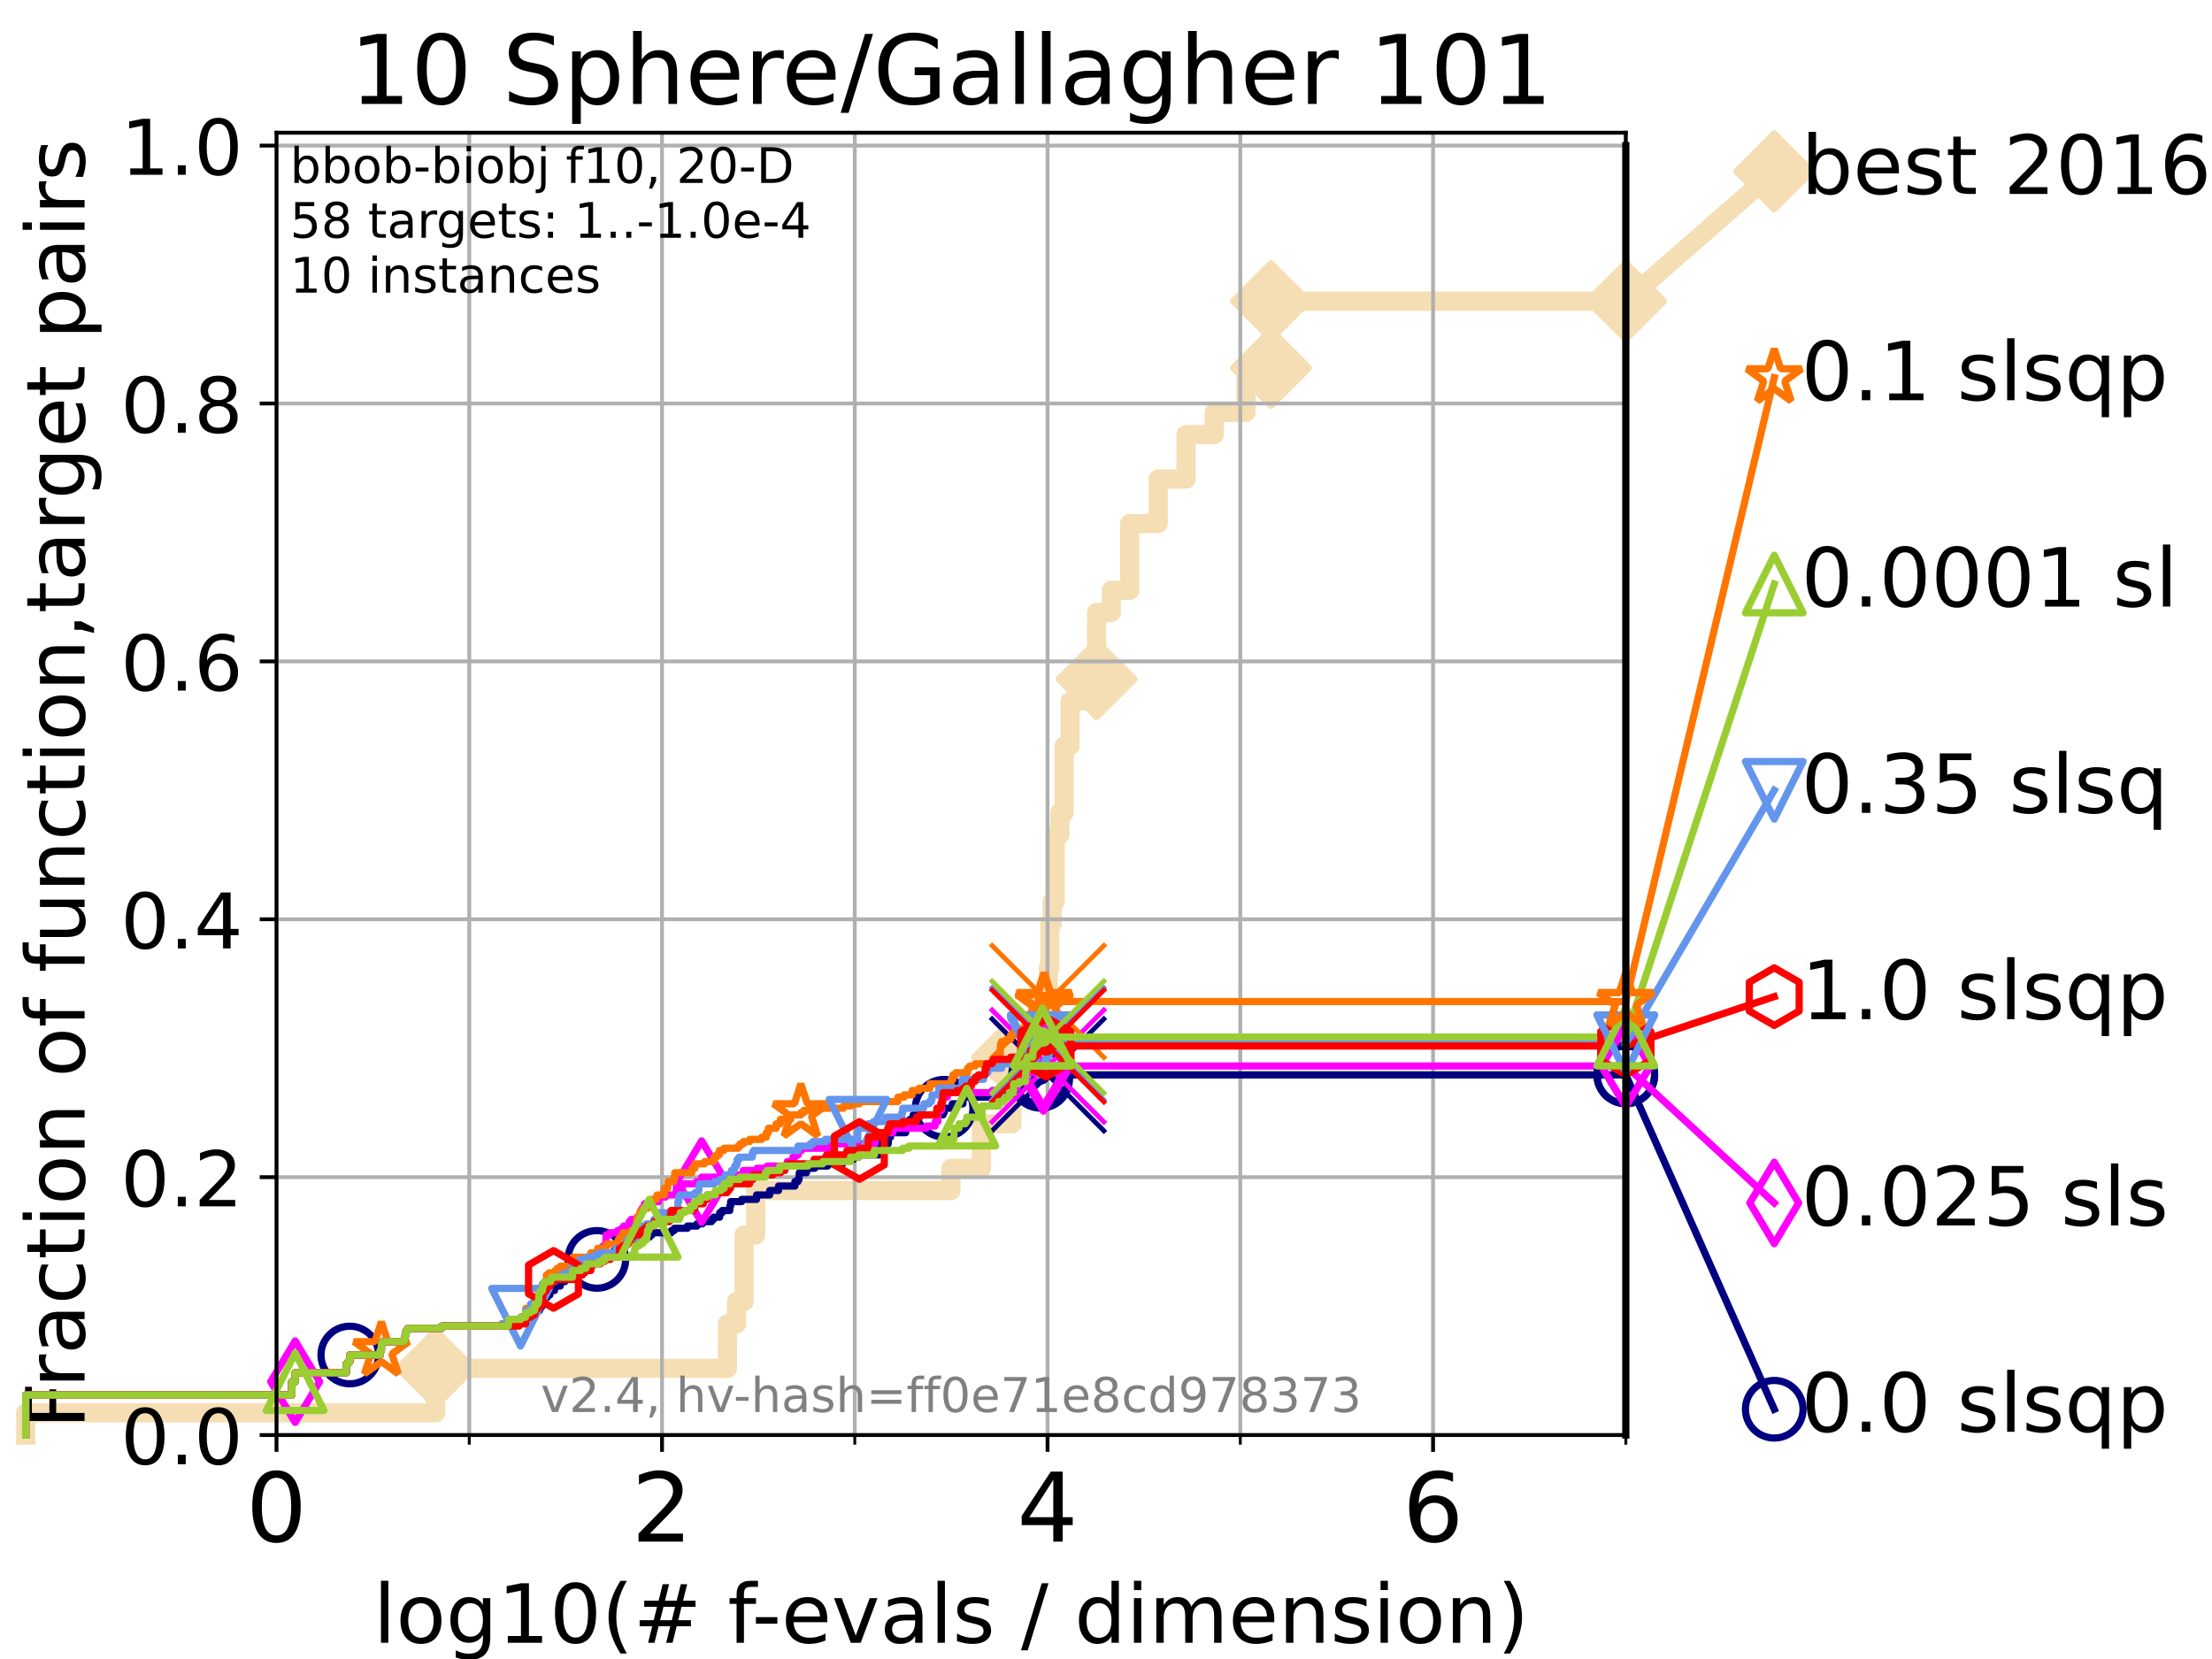 <?xml version="1.0" encoding="utf-8" standalone="no"?>
<!DOCTYPE svg PUBLIC "-//W3C//DTD SVG 1.1//EN"
  "http://www.w3.org/Graphics/SVG/1.1/DTD/svg11.dtd">
<!-- Created with matplotlib (https://matplotlib.org/) -->
<svg height="345.6pt" version="1.1" viewBox="0 0 460.8 345.6" width="460.8pt" xmlns="http://www.w3.org/2000/svg" xmlns:xlink="http://www.w3.org/1999/xlink">
 <defs>
  <style type="text/css">*{stroke-linecap:butt;stroke-linejoin:round;}</style>
 </defs>
 <g id="figure_1">
  <g id="patch_1">
   <path d="M 0 345.6 
L 460.8 345.6 
L 460.8 0 
L 0 0 
z
" style="fill:#ffffff;"/>
  </g>
  <g id="axes_1">
   <g id="patch_2">
    <path d="M 57.6 298.944 
L 338.688 298.944 
L 338.688 27.648 
L 57.6 27.648 
z
" style="fill:#ffffff;"/>
   </g>
   <g id="line2d_1">
    <path d="M 5.357 298.944 
L 5.357 294.313 
L 90.771 294.313 
L 90.771 285.05 
L 151.534 285.05 
L 151.534 275.788 
L 153.427 275.788 
L 153.427 271.157 
L 155.008 271.157 
L 155.008 257.263 
L 157.427 257.263 
L 157.427 248.001 
L 198.105 248.001 
L 198.105 243.37 
L 204.449 243.37 
L 204.449 234.107 
L 210.812 234.107 
L 210.812 220.214 
L 217.367 220.214 
L 217.367 210.951 
L 218.4 210.951 
L 218.4 201.689 
L 218.702 201.689 
L 218.702 192.426 
L 219.188 192.426 
L 219.188 187.795 
L 219.809 187.795 
L 219.809 173.901 
L 220.788 173.901 
L 220.788 169.27 
L 221.68 169.27 
L 221.68 155.377 
L 222.903 155.377 
L 222.903 146.114 
L 224.966 146.114 
L 224.966 141.483 
L 228.444 141.483 
L 228.444 127.589 
L 231.514 127.589 
L 231.514 122.958 
L 235.342 122.958 
L 235.342 109.065 
L 241.278 109.065 
L 241.278 99.802 
L 247.072 99.802 
L 247.072 90.54 
L 252.946 90.54 
L 252.946 85.909 
L 259.573 85.909 
L 259.573 76.646 
L 264.775 76.646 
L 264.775 62.753 
L 338.688 62.753 
" style="fill:none;stroke:#f5deb3;stroke-linecap:square;stroke-width:4;"/>
   </g>
   <g id="line2d_2">
    <defs>
     <path d="M 0 7.778 
L 7.778 0 
L 0 -7.778 
L -7.778 0 
z
" id="m568024c417" style="stroke:#f5deb3;stroke-linejoin:miter;stroke-width:1.5;"/>
    </defs>
    <g>
     <use style="fill:#f5deb3;stroke:#f5deb3;stroke-linejoin:miter;stroke-width:1.5;" x="90.771" xlink:href="#m568024c417" y="285.05"/>
     <use style="fill:#f5deb3;stroke:#f5deb3;stroke-linejoin:miter;stroke-width:1.5;" x="210.812" xlink:href="#m568024c417" y="220.214"/>
     <use style="fill:#f5deb3;stroke:#f5deb3;stroke-linejoin:miter;stroke-width:1.5;" x="228.444" xlink:href="#m568024c417" y="141.483"/>
     <use style="fill:#f5deb3;stroke:#f5deb3;stroke-linejoin:miter;stroke-width:1.5;" x="264.775" xlink:href="#m568024c417" y="76.646"/>
     <use style="fill:#f5deb3;stroke:#f5deb3;stroke-linejoin:miter;stroke-width:1.5;" x="264.775" xlink:href="#m568024c417" y="62.753"/>
     <use style="fill:#f5deb3;stroke:#f5deb3;stroke-linejoin:miter;stroke-width:1.5;" x="338.688" xlink:href="#m568024c417" y="62.753"/>
    </g>
   </g>
   <g id="line2d_3">
    <path style="fill:none;stroke:#f5deb3;stroke-linecap:square;stroke-width:4;"/>
    <g/>
   </g>
   <g id="line2d_4">
    <path d="M 338.688 62.753 
L 369.608 35.706 
" style="fill:none;stroke:#f5deb3;stroke-linecap:square;stroke-width:4;"/>
    <g>
     <use style="fill:#f5deb3;stroke:#f5deb3;stroke-linejoin:miter;stroke-width:1.5;" x="338.688" xlink:href="#m568024c417" y="62.753"/>
     <use style="fill:#f5deb3;stroke:#f5deb3;stroke-linejoin:miter;stroke-width:1.5;" x="369.608" xlink:href="#m568024c417" y="35.706"/>
    </g>
   </g>
   <g id="matplotlib.axis_1">
    <g id="xtick_1">
     <g id="line2d_5">
      <path clip-path="url(#pe99d90d156)" d="M 57.6 298.944 
L 57.6 27.648 
" style="fill:none;stroke:#b0b0b0;stroke-linecap:square;stroke-width:0.8;"/>
     </g>
     <g id="line2d_6">
      <defs>
       <path d="M 0 0 
L 0 3.5 
" id="m9cf14b3880" style="stroke:#000000;stroke-width:0.8;"/>
      </defs>
      <g>
       <use style="stroke:#000000;stroke-width:0.8;" x="57.6" xlink:href="#m9cf14b3880" y="298.944"/>
      </g>
     </g>
     <g id="text_1">
      <!-- 0 -->
      <g transform="translate(51.237 321.141)scale(0.2 -0.2)">
       <defs>
        <path d="M 31.781 66.406 
Q 24.172 66.406 20.328 58.906 
Q 16.5 51.422 16.5 36.375 
Q 16.5 21.391 20.328 13.891 
Q 24.172 6.391 31.781 6.391 
Q 39.453 6.391 43.281 13.891 
Q 47.125 21.391 47.125 36.375 
Q 47.125 51.422 43.281 58.906 
Q 39.453 66.406 31.781 66.406 
z
M 31.781 74.219 
Q 44.047 74.219 50.516 64.516 
Q 56.984 54.828 56.984 36.375 
Q 56.984 17.969 50.516 8.266 
Q 44.047 -1.422 31.781 -1.422 
Q 19.531 -1.422 13.062 8.266 
Q 6.594 17.969 6.594 36.375 
Q 6.594 54.828 13.062 64.516 
Q 19.531 74.219 31.781 74.219 
z
" id="DejaVuSans-48"/>
       </defs>
       <use xlink:href="#DejaVuSans-48"/>
      </g>
     </g>
    </g>
    <g id="xtick_2">
     <g id="line2d_7">
      <path clip-path="url(#pe99d90d156)" d="M 137.911 298.944 
L 137.911 27.648 
" style="fill:none;stroke:#b0b0b0;stroke-linecap:square;stroke-width:0.8;"/>
     </g>
     <g id="line2d_8">
      <g>
       <use style="stroke:#000000;stroke-width:0.8;" x="137.911" xlink:href="#m9cf14b3880" y="298.944"/>
      </g>
     </g>
     <g id="text_2">
      <!-- 2 -->
      <g transform="translate(131.548 321.141)scale(0.2 -0.2)">
       <defs>
        <path d="M 19.188 8.297 
L 53.609 8.297 
L 53.609 0 
L 7.328 0 
L 7.328 8.297 
Q 12.938 14.109 22.625 23.891 
Q 32.328 33.688 34.812 36.531 
Q 39.547 41.844 41.422 45.531 
Q 43.312 49.219 43.312 52.781 
Q 43.312 58.594 39.234 62.25 
Q 35.156 65.922 28.609 65.922 
Q 23.969 65.922 18.812 64.312 
Q 13.672 62.703 7.812 59.422 
L 7.812 69.391 
Q 13.766 71.781 18.938 73 
Q 24.125 74.219 28.422 74.219 
Q 39.75 74.219 46.484 68.547 
Q 53.219 62.891 53.219 53.422 
Q 53.219 48.922 51.531 44.891 
Q 49.859 40.875 45.406 35.406 
Q 44.188 33.984 37.641 27.219 
Q 31.109 20.453 19.188 8.297 
z
" id="DejaVuSans-50"/>
       </defs>
       <use xlink:href="#DejaVuSans-50"/>
      </g>
     </g>
    </g>
    <g id="xtick_3">
     <g id="line2d_9">
      <path clip-path="url(#pe99d90d156)" d="M 218.222 298.944 
L 218.222 27.648 
" style="fill:none;stroke:#b0b0b0;stroke-linecap:square;stroke-width:0.8;"/>
     </g>
     <g id="line2d_10">
      <g>
       <use style="stroke:#000000;stroke-width:0.8;" x="218.222" xlink:href="#m9cf14b3880" y="298.944"/>
      </g>
     </g>
     <g id="text_3">
      <!-- 4 -->
      <g transform="translate(211.859 321.141)scale(0.2 -0.2)">
       <defs>
        <path d="M 37.797 64.312 
L 12.891 25.391 
L 37.797 25.391 
z
M 35.203 72.906 
L 47.609 72.906 
L 47.609 25.391 
L 58.016 25.391 
L 58.016 17.188 
L 47.609 17.188 
L 47.609 0 
L 37.797 0 
L 37.797 17.188 
L 4.891 17.188 
L 4.891 26.703 
z
" id="DejaVuSans-52"/>
       </defs>
       <use xlink:href="#DejaVuSans-52"/>
      </g>
     </g>
    </g>
    <g id="xtick_4">
     <g id="line2d_11">
      <path clip-path="url(#pe99d90d156)" d="M 298.533 298.944 
L 298.533 27.648 
" style="fill:none;stroke:#b0b0b0;stroke-linecap:square;stroke-width:0.8;"/>
     </g>
     <g id="line2d_12">
      <g>
       <use style="stroke:#000000;stroke-width:0.8;" x="298.533" xlink:href="#m9cf14b3880" y="298.944"/>
      </g>
     </g>
     <g id="text_4">
      <!-- 6 -->
      <g transform="translate(292.17 321.141)scale(0.2 -0.2)">
       <defs>
        <path d="M 33.016 40.375 
Q 26.375 40.375 22.484 35.828 
Q 18.609 31.297 18.609 23.391 
Q 18.609 15.531 22.484 10.953 
Q 26.375 6.391 33.016 6.391 
Q 39.656 6.391 43.531 10.953 
Q 47.406 15.531 47.406 23.391 
Q 47.406 31.297 43.531 35.828 
Q 39.656 40.375 33.016 40.375 
z
M 52.594 71.297 
L 52.594 62.312 
Q 48.875 64.062 45.094 64.984 
Q 41.312 65.922 37.594 65.922 
Q 27.828 65.922 22.672 59.328 
Q 17.531 52.734 16.797 39.406 
Q 19.672 43.656 24.016 45.922 
Q 28.375 48.188 33.594 48.188 
Q 44.578 48.188 50.953 41.516 
Q 57.328 34.859 57.328 23.391 
Q 57.328 12.156 50.688 5.359 
Q 44.047 -1.422 33.016 -1.422 
Q 20.359 -1.422 13.672 8.266 
Q 6.984 17.969 6.984 36.375 
Q 6.984 53.656 15.188 63.938 
Q 23.391 74.219 37.203 74.219 
Q 40.922 74.219 44.703 73.484 
Q 48.484 72.75 52.594 71.297 
z
" id="DejaVuSans-54"/>
       </defs>
       <use xlink:href="#DejaVuSans-54"/>
      </g>
     </g>
    </g>
    <g id="xtick_5">
     <g id="line2d_13">
      <path clip-path="url(#pe99d90d156)" d="M 97.755 298.944 
L 97.755 27.648 
" style="fill:none;stroke:#b0b0b0;stroke-linecap:square;stroke-width:0.8;"/>
     </g>
     <g id="line2d_14">
      <defs>
       <path d="M 0 0 
L 0 2 
" id="md64723e641" style="stroke:#000000;stroke-width:0.6;"/>
      </defs>
      <g>
       <use style="stroke:#000000;stroke-width:0.6;" x="97.755" xlink:href="#md64723e641" y="298.944"/>
      </g>
     </g>
    </g>
    <g id="xtick_6">
     <g id="line2d_15">
      <path clip-path="url(#pe99d90d156)" d="M 178.066 298.944 
L 178.066 27.648 
" style="fill:none;stroke:#b0b0b0;stroke-linecap:square;stroke-width:0.8;"/>
     </g>
     <g id="line2d_16">
      <g>
       <use style="stroke:#000000;stroke-width:0.6;" x="178.066" xlink:href="#md64723e641" y="298.944"/>
      </g>
     </g>
    </g>
    <g id="xtick_7">
     <g id="line2d_17">
      <path clip-path="url(#pe99d90d156)" d="M 258.377 298.944 
L 258.377 27.648 
" style="fill:none;stroke:#b0b0b0;stroke-linecap:square;stroke-width:0.8;"/>
     </g>
     <g id="line2d_18">
      <g>
       <use style="stroke:#000000;stroke-width:0.6;" x="258.377" xlink:href="#md64723e641" y="298.944"/>
      </g>
     </g>
    </g>
    <g id="xtick_8">
     <g id="line2d_19">
      <path clip-path="url(#pe99d90d156)" d="M 338.688 298.944 
L 338.688 27.648 
" style="fill:none;stroke:#b0b0b0;stroke-linecap:square;stroke-width:0.8;"/>
     </g>
     <g id="line2d_20">
      <g>
       <use style="stroke:#000000;stroke-width:0.6;" x="338.688" xlink:href="#md64723e641" y="298.944"/>
      </g>
     </g>
    </g>
    <g id="text_5">
     <!-- log10(# f-evals / dimension) -->
     <g transform="translate(77.764 342.218)scale(0.17 -0.17)">
      <defs>
       <path d="M 9.422 75.984 
L 18.406 75.984 
L 18.406 0 
L 9.422 0 
z
" id="DejaVuSans-108"/>
       <path d="M 30.609 48.391 
Q 23.391 48.391 19.188 42.75 
Q 14.984 37.109 14.984 27.297 
Q 14.984 17.484 19.156 11.844 
Q 23.344 6.203 30.609 6.203 
Q 37.797 6.203 41.984 11.859 
Q 46.188 17.531 46.188 27.297 
Q 46.188 37.016 41.984 42.703 
Q 37.797 48.391 30.609 48.391 
z
M 30.609 56 
Q 42.328 56 49.016 48.375 
Q 55.719 40.766 55.719 27.297 
Q 55.719 13.875 49.016 6.219 
Q 42.328 -1.422 30.609 -1.422 
Q 18.844 -1.422 12.172 6.219 
Q 5.516 13.875 5.516 27.297 
Q 5.516 40.766 12.172 48.375 
Q 18.844 56 30.609 56 
z
" id="DejaVuSans-111"/>
       <path d="M 45.406 27.984 
Q 45.406 37.75 41.375 43.109 
Q 37.359 48.484 30.078 48.484 
Q 22.859 48.484 18.828 43.109 
Q 14.797 37.75 14.797 27.984 
Q 14.797 18.266 18.828 12.891 
Q 22.859 7.516 30.078 7.516 
Q 37.359 7.516 41.375 12.891 
Q 45.406 18.266 45.406 27.984 
z
M 54.391 6.781 
Q 54.391 -7.172 48.188 -13.984 
Q 42 -20.797 29.203 -20.797 
Q 24.469 -20.797 20.266 -20.094 
Q 16.062 -19.391 12.109 -17.922 
L 12.109 -9.188 
Q 16.062 -11.328 19.922 -12.344 
Q 23.781 -13.375 27.781 -13.375 
Q 36.625 -13.375 41.016 -8.766 
Q 45.406 -4.156 45.406 5.172 
L 45.406 9.625 
Q 42.625 4.781 38.281 2.391 
Q 33.938 0 27.875 0 
Q 17.828 0 11.672 7.656 
Q 5.516 15.328 5.516 27.984 
Q 5.516 40.672 11.672 48.328 
Q 17.828 56 27.875 56 
Q 33.938 56 38.281 53.609 
Q 42.625 51.219 45.406 46.391 
L 45.406 54.688 
L 54.391 54.688 
z
" id="DejaVuSans-103"/>
       <path d="M 12.406 8.297 
L 28.516 8.297 
L 28.516 63.922 
L 10.984 60.406 
L 10.984 69.391 
L 28.422 72.906 
L 38.281 72.906 
L 38.281 8.297 
L 54.391 8.297 
L 54.391 0 
L 12.406 0 
z
" id="DejaVuSans-49"/>
       <path d="M 31 75.875 
Q 24.469 64.656 21.281 53.656 
Q 18.109 42.672 18.109 31.391 
Q 18.109 20.125 21.312 9.062 
Q 24.516 -2 31 -13.188 
L 23.188 -13.188 
Q 15.875 -1.703 12.234 9.375 
Q 8.594 20.453 8.594 31.391 
Q 8.594 42.281 12.203 53.312 
Q 15.828 64.359 23.188 75.875 
z
" id="DejaVuSans-40"/>
       <path d="M 51.125 44 
L 36.922 44 
L 32.812 27.688 
L 47.125 27.688 
z
M 43.797 71.781 
L 38.719 51.516 
L 52.984 51.516 
L 58.109 71.781 
L 65.922 71.781 
L 60.891 51.516 
L 76.125 51.516 
L 76.125 44 
L 58.984 44 
L 54.984 27.688 
L 70.516 27.688 
L 70.516 20.219 
L 53.078 20.219 
L 48 0 
L 40.188 0 
L 45.219 20.219 
L 30.906 20.219 
L 25.875 0 
L 18.016 0 
L 23.094 20.219 
L 7.719 20.219 
L 7.719 27.688 
L 24.906 27.688 
L 29 44 
L 13.281 44 
L 13.281 51.516 
L 30.906 51.516 
L 35.891 71.781 
z
" id="DejaVuSans-35"/>
       <path id="DejaVuSans-32"/>
       <path d="M 37.109 75.984 
L 37.109 68.5 
L 28.516 68.5 
Q 23.688 68.5 21.797 66.547 
Q 19.922 64.594 19.922 59.516 
L 19.922 54.688 
L 34.719 54.688 
L 34.719 47.703 
L 19.922 47.703 
L 19.922 0 
L 10.891 0 
L 10.891 47.703 
L 2.297 47.703 
L 2.297 54.688 
L 10.891 54.688 
L 10.891 58.5 
Q 10.891 67.625 15.141 71.797 
Q 19.391 75.984 28.609 75.984 
z
" id="DejaVuSans-102"/>
       <path d="M 4.891 31.391 
L 31.203 31.391 
L 31.203 23.391 
L 4.891 23.391 
z
" id="DejaVuSans-45"/>
       <path d="M 56.203 29.594 
L 56.203 25.203 
L 14.891 25.203 
Q 15.484 15.922 20.484 11.062 
Q 25.484 6.203 34.422 6.203 
Q 39.594 6.203 44.453 7.469 
Q 49.312 8.734 54.109 11.281 
L 54.109 2.781 
Q 49.266 0.734 44.188 -0.344 
Q 39.109 -1.422 33.891 -1.422 
Q 20.797 -1.422 13.156 6.188 
Q 5.516 13.812 5.516 26.812 
Q 5.516 40.234 12.766 48.109 
Q 20.016 56 32.328 56 
Q 43.359 56 49.781 48.891 
Q 56.203 41.797 56.203 29.594 
z
M 47.219 32.234 
Q 47.125 39.594 43.094 43.984 
Q 39.062 48.391 32.422 48.391 
Q 24.906 48.391 20.391 44.141 
Q 15.875 39.891 15.188 32.172 
z
" id="DejaVuSans-101"/>
       <path d="M 2.984 54.688 
L 12.5 54.688 
L 29.594 8.797 
L 46.688 54.688 
L 56.203 54.688 
L 35.688 0 
L 23.484 0 
z
" id="DejaVuSans-118"/>
       <path d="M 34.281 27.484 
Q 23.391 27.484 19.188 25 
Q 14.984 22.516 14.984 16.5 
Q 14.984 11.719 18.141 8.906 
Q 21.297 6.109 26.703 6.109 
Q 34.188 6.109 38.703 11.406 
Q 43.219 16.703 43.219 25.484 
L 43.219 27.484 
z
M 52.203 31.203 
L 52.203 0 
L 43.219 0 
L 43.219 8.297 
Q 40.141 3.328 35.547 0.953 
Q 30.953 -1.422 24.312 -1.422 
Q 15.922 -1.422 10.953 3.297 
Q 6 8.016 6 15.922 
Q 6 25.141 12.172 29.828 
Q 18.359 34.516 30.609 34.516 
L 43.219 34.516 
L 43.219 35.406 
Q 43.219 41.609 39.141 45 
Q 35.062 48.391 27.688 48.391 
Q 23 48.391 18.547 47.266 
Q 14.109 46.141 10.016 43.891 
L 10.016 52.203 
Q 14.938 54.109 19.578 55.047 
Q 24.219 56 28.609 56 
Q 40.484 56 46.344 49.844 
Q 52.203 43.703 52.203 31.203 
z
" id="DejaVuSans-97"/>
       <path d="M 44.281 53.078 
L 44.281 44.578 
Q 40.484 46.531 36.375 47.5 
Q 32.281 48.484 27.875 48.484 
Q 21.188 48.484 17.844 46.438 
Q 14.5 44.391 14.5 40.281 
Q 14.5 37.156 16.891 35.375 
Q 19.281 33.594 26.516 31.984 
L 29.594 31.297 
Q 39.156 29.25 43.188 25.516 
Q 47.219 21.781 47.219 15.094 
Q 47.219 7.469 41.188 3.016 
Q 35.156 -1.422 24.609 -1.422 
Q 20.219 -1.422 15.453 -0.562 
Q 10.688 0.297 5.422 2 
L 5.422 11.281 
Q 10.406 8.688 15.234 7.391 
Q 20.062 6.109 24.812 6.109 
Q 31.156 6.109 34.562 8.281 
Q 37.984 10.453 37.984 14.406 
Q 37.984 18.062 35.516 20.016 
Q 33.062 21.969 24.703 23.781 
L 21.578 24.516 
Q 13.234 26.266 9.516 29.906 
Q 5.812 33.547 5.812 39.891 
Q 5.812 47.609 11.281 51.797 
Q 16.75 56 26.812 56 
Q 31.781 56 36.172 55.266 
Q 40.578 54.547 44.281 53.078 
z
" id="DejaVuSans-115"/>
       <path d="M 25.391 72.906 
L 33.688 72.906 
L 8.297 -9.281 
L 0 -9.281 
z
" id="DejaVuSans-47"/>
       <path d="M 45.406 46.391 
L 45.406 75.984 
L 54.391 75.984 
L 54.391 0 
L 45.406 0 
L 45.406 8.203 
Q 42.578 3.328 38.25 0.953 
Q 33.938 -1.422 27.875 -1.422 
Q 17.969 -1.422 11.734 6.484 
Q 5.516 14.406 5.516 27.297 
Q 5.516 40.188 11.734 48.094 
Q 17.969 56 27.875 56 
Q 33.938 56 38.25 53.625 
Q 42.578 51.266 45.406 46.391 
z
M 14.797 27.297 
Q 14.797 17.391 18.875 11.75 
Q 22.953 6.109 30.078 6.109 
Q 37.203 6.109 41.297 11.75 
Q 45.406 17.391 45.406 27.297 
Q 45.406 37.203 41.297 42.844 
Q 37.203 48.484 30.078 48.484 
Q 22.953 48.484 18.875 42.844 
Q 14.797 37.203 14.797 27.297 
z
" id="DejaVuSans-100"/>
       <path d="M 9.422 54.688 
L 18.406 54.688 
L 18.406 0 
L 9.422 0 
z
M 9.422 75.984 
L 18.406 75.984 
L 18.406 64.594 
L 9.422 64.594 
z
" id="DejaVuSans-105"/>
       <path d="M 52 44.188 
Q 55.375 50.25 60.062 53.125 
Q 64.75 56 71.094 56 
Q 79.641 56 84.281 50.016 
Q 88.922 44.047 88.922 33.016 
L 88.922 0 
L 79.891 0 
L 79.891 32.719 
Q 79.891 40.578 77.094 44.375 
Q 74.312 48.188 68.609 48.188 
Q 61.625 48.188 57.562 43.547 
Q 53.516 38.922 53.516 30.906 
L 53.516 0 
L 44.484 0 
L 44.484 32.719 
Q 44.484 40.625 41.703 44.406 
Q 38.922 48.188 33.109 48.188 
Q 26.219 48.188 22.156 43.531 
Q 18.109 38.875 18.109 30.906 
L 18.109 0 
L 9.078 0 
L 9.078 54.688 
L 18.109 54.688 
L 18.109 46.188 
Q 21.188 51.219 25.484 53.609 
Q 29.781 56 35.688 56 
Q 41.656 56 45.828 52.969 
Q 50 49.953 52 44.188 
z
" id="DejaVuSans-109"/>
       <path d="M 54.891 33.016 
L 54.891 0 
L 45.906 0 
L 45.906 32.719 
Q 45.906 40.484 42.875 44.328 
Q 39.844 48.188 33.797 48.188 
Q 26.516 48.188 22.312 43.547 
Q 18.109 38.922 18.109 30.906 
L 18.109 0 
L 9.078 0 
L 9.078 54.688 
L 18.109 54.688 
L 18.109 46.188 
Q 21.344 51.125 25.703 53.562 
Q 30.078 56 35.797 56 
Q 45.219 56 50.047 50.172 
Q 54.891 44.344 54.891 33.016 
z
" id="DejaVuSans-110"/>
       <path d="M 8.016 75.875 
L 15.828 75.875 
Q 23.141 64.359 26.781 53.312 
Q 30.422 42.281 30.422 31.391 
Q 30.422 20.453 26.781 9.375 
Q 23.141 -1.703 15.828 -13.188 
L 8.016 -13.188 
Q 14.5 -2 17.703 9.062 
Q 20.906 20.125 20.906 31.391 
Q 20.906 42.672 17.703 53.656 
Q 14.5 64.656 8.016 75.875 
z
" id="DejaVuSans-41"/>
      </defs>
      <use xlink:href="#DejaVuSans-108"/>
      <use x="27.783" xlink:href="#DejaVuSans-111"/>
      <use x="88.965" xlink:href="#DejaVuSans-103"/>
      <use x="152.441" xlink:href="#DejaVuSans-49"/>
      <use x="216.064" xlink:href="#DejaVuSans-48"/>
      <use x="279.688" xlink:href="#DejaVuSans-40"/>
      <use x="318.701" xlink:href="#DejaVuSans-35"/>
      <use x="402.49" xlink:href="#DejaVuSans-32"/>
      <use x="434.277" xlink:href="#DejaVuSans-102"/>
      <use x="463.982" xlink:href="#DejaVuSans-45"/>
      <use x="500.066" xlink:href="#DejaVuSans-101"/>
      <use x="561.59" xlink:href="#DejaVuSans-118"/>
      <use x="620.77" xlink:href="#DejaVuSans-97"/>
      <use x="682.049" xlink:href="#DejaVuSans-108"/>
      <use x="709.832" xlink:href="#DejaVuSans-115"/>
      <use x="761.932" xlink:href="#DejaVuSans-32"/>
      <use x="793.719" xlink:href="#DejaVuSans-47"/>
      <use x="827.41" xlink:href="#DejaVuSans-32"/>
      <use x="859.197" xlink:href="#DejaVuSans-100"/>
      <use x="922.674" xlink:href="#DejaVuSans-105"/>
      <use x="950.457" xlink:href="#DejaVuSans-109"/>
      <use x="1047.869" xlink:href="#DejaVuSans-101"/>
      <use x="1109.393" xlink:href="#DejaVuSans-110"/>
      <use x="1172.771" xlink:href="#DejaVuSans-115"/>
      <use x="1224.871" xlink:href="#DejaVuSans-105"/>
      <use x="1252.654" xlink:href="#DejaVuSans-111"/>
      <use x="1313.836" xlink:href="#DejaVuSans-110"/>
      <use x="1377.215" xlink:href="#DejaVuSans-41"/>
     </g>
    </g>
   </g>
   <g id="matplotlib.axis_2">
    <g id="ytick_1">
     <g id="line2d_21">
      <path clip-path="url(#pe99d90d156)" d="M 57.6 298.944 
L 338.688 298.944 
" style="fill:none;stroke:#b0b0b0;stroke-linecap:square;stroke-width:0.8;"/>
     </g>
     <g id="line2d_22">
      <defs>
       <path d="M 0 0 
L -3.5 0 
" id="m5a86860456" style="stroke:#000000;stroke-width:0.8;"/>
      </defs>
      <g>
       <use style="stroke:#000000;stroke-width:0.8;" x="57.6" xlink:href="#m5a86860456" y="298.944"/>
      </g>
     </g>
     <g id="text_6">
      <!-- 0.0 -->
      <g transform="translate(25.155 305.023)scale(0.16 -0.16)">
       <defs>
        <path d="M 10.688 12.406 
L 21 12.406 
L 21 0 
L 10.688 0 
z
" id="DejaVuSans-46"/>
       </defs>
       <use xlink:href="#DejaVuSans-48"/>
       <use x="63.623" xlink:href="#DejaVuSans-46"/>
       <use x="95.41" xlink:href="#DejaVuSans-48"/>
      </g>
     </g>
    </g>
    <g id="ytick_2">
     <g id="line2d_23">
      <path clip-path="url(#pe99d90d156)" d="M 57.6 245.222 
L 338.688 245.222 
" style="fill:none;stroke:#b0b0b0;stroke-linecap:square;stroke-width:0.8;"/>
     </g>
     <g id="line2d_24">
      <g>
       <use style="stroke:#000000;stroke-width:0.8;" x="57.6" xlink:href="#m5a86860456" y="245.222"/>
      </g>
     </g>
     <g id="text_7">
      <!-- 0.2 -->
      <g transform="translate(25.155 251.301)scale(0.16 -0.16)">
       <use xlink:href="#DejaVuSans-48"/>
       <use x="63.623" xlink:href="#DejaVuSans-46"/>
       <use x="95.41" xlink:href="#DejaVuSans-50"/>
      </g>
     </g>
    </g>
    <g id="ytick_3">
     <g id="line2d_25">
      <path clip-path="url(#pe99d90d156)" d="M 57.6 191.5 
L 338.688 191.5 
" style="fill:none;stroke:#b0b0b0;stroke-linecap:square;stroke-width:0.8;"/>
     </g>
     <g id="line2d_26">
      <g>
       <use style="stroke:#000000;stroke-width:0.8;" x="57.6" xlink:href="#m5a86860456" y="191.5"/>
      </g>
     </g>
     <g id="text_8">
      <!-- 0.4 -->
      <g transform="translate(25.155 197.579)scale(0.16 -0.16)">
       <use xlink:href="#DejaVuSans-48"/>
       <use x="63.623" xlink:href="#DejaVuSans-46"/>
       <use x="95.41" xlink:href="#DejaVuSans-52"/>
      </g>
     </g>
    </g>
    <g id="ytick_4">
     <g id="line2d_27">
      <path clip-path="url(#pe99d90d156)" d="M 57.6 137.778 
L 338.688 137.778 
" style="fill:none;stroke:#b0b0b0;stroke-linecap:square;stroke-width:0.8;"/>
     </g>
     <g id="line2d_28">
      <g>
       <use style="stroke:#000000;stroke-width:0.8;" x="57.6" xlink:href="#m5a86860456" y="137.778"/>
      </g>
     </g>
     <g id="text_9">
      <!-- 0.6 -->
      <g transform="translate(25.155 143.857)scale(0.16 -0.16)">
       <use xlink:href="#DejaVuSans-48"/>
       <use x="63.623" xlink:href="#DejaVuSans-46"/>
       <use x="95.41" xlink:href="#DejaVuSans-54"/>
      </g>
     </g>
    </g>
    <g id="ytick_5">
     <g id="line2d_29">
      <path clip-path="url(#pe99d90d156)" d="M 57.6 84.056 
L 338.688 84.056 
" style="fill:none;stroke:#b0b0b0;stroke-linecap:square;stroke-width:0.8;"/>
     </g>
     <g id="line2d_30">
      <g>
       <use style="stroke:#000000;stroke-width:0.8;" x="57.6" xlink:href="#m5a86860456" y="84.056"/>
      </g>
     </g>
     <g id="text_10">
      <!-- 0.8 -->
      <g transform="translate(25.155 90.135)scale(0.16 -0.16)">
       <defs>
        <path d="M 31.781 34.625 
Q 24.75 34.625 20.719 30.859 
Q 16.703 27.094 16.703 20.516 
Q 16.703 13.922 20.719 10.156 
Q 24.75 6.391 31.781 6.391 
Q 38.812 6.391 42.859 10.172 
Q 46.922 13.969 46.922 20.516 
Q 46.922 27.094 42.891 30.859 
Q 38.875 34.625 31.781 34.625 
z
M 21.922 38.812 
Q 15.578 40.375 12.031 44.719 
Q 8.5 49.078 8.5 55.328 
Q 8.5 64.062 14.719 69.141 
Q 20.953 74.219 31.781 74.219 
Q 42.672 74.219 48.875 69.141 
Q 55.078 64.062 55.078 55.328 
Q 55.078 49.078 51.531 44.719 
Q 48 40.375 41.703 38.812 
Q 48.828 37.156 52.797 32.312 
Q 56.781 27.484 56.781 20.516 
Q 56.781 9.906 50.312 4.234 
Q 43.844 -1.422 31.781 -1.422 
Q 19.734 -1.422 13.25 4.234 
Q 6.781 9.906 6.781 20.516 
Q 6.781 27.484 10.781 32.312 
Q 14.797 37.156 21.922 38.812 
z
M 18.312 54.391 
Q 18.312 48.734 21.844 45.562 
Q 25.391 42.391 31.781 42.391 
Q 38.141 42.391 41.719 45.562 
Q 45.312 48.734 45.312 54.391 
Q 45.312 60.062 41.719 63.234 
Q 38.141 66.406 31.781 66.406 
Q 25.391 66.406 21.844 63.234 
Q 18.312 60.062 18.312 54.391 
z
" id="DejaVuSans-56"/>
       </defs>
       <use xlink:href="#DejaVuSans-48"/>
       <use x="63.623" xlink:href="#DejaVuSans-46"/>
       <use x="95.41" xlink:href="#DejaVuSans-56"/>
      </g>
     </g>
    </g>
    <g id="ytick_6">
     <g id="line2d_31">
      <path clip-path="url(#pe99d90d156)" d="M 57.6 30.334 
L 338.688 30.334 
" style="fill:none;stroke:#b0b0b0;stroke-linecap:square;stroke-width:0.8;"/>
     </g>
     <g id="line2d_32">
      <g>
       <use style="stroke:#000000;stroke-width:0.8;" x="57.6" xlink:href="#m5a86860456" y="30.334"/>
      </g>
     </g>
     <g id="text_11">
      <!-- 1.0 -->
      <g transform="translate(25.155 36.413)scale(0.16 -0.16)">
       <use xlink:href="#DejaVuSans-49"/>
       <use x="63.623" xlink:href="#DejaVuSans-46"/>
       <use x="95.41" xlink:href="#DejaVuSans-48"/>
      </g>
     </g>
    </g>
    <g id="text_12">
     <!-- Fraction of function,target pairs -->
     <g transform="translate(17.62 297.681)rotate(-90)scale(0.17 -0.17)">
      <defs>
       <path d="M 9.812 72.906 
L 51.703 72.906 
L 51.703 64.594 
L 19.672 64.594 
L 19.672 43.109 
L 48.578 43.109 
L 48.578 34.812 
L 19.672 34.812 
L 19.672 0 
L 9.812 0 
z
" id="DejaVuSans-70"/>
       <path d="M 41.109 46.297 
Q 39.594 47.172 37.812 47.578 
Q 36.031 48 33.891 48 
Q 26.266 48 22.188 43.047 
Q 18.109 38.094 18.109 28.812 
L 18.109 0 
L 9.078 0 
L 9.078 54.688 
L 18.109 54.688 
L 18.109 46.188 
Q 20.953 51.172 25.484 53.578 
Q 30.031 56 36.531 56 
Q 37.453 56 38.578 55.875 
Q 39.703 55.766 41.062 55.516 
z
" id="DejaVuSans-114"/>
       <path d="M 48.781 52.594 
L 48.781 44.188 
Q 44.969 46.297 41.141 47.344 
Q 37.312 48.391 33.406 48.391 
Q 24.656 48.391 19.812 42.844 
Q 14.984 37.312 14.984 27.297 
Q 14.984 17.281 19.812 11.734 
Q 24.656 6.203 33.406 6.203 
Q 37.312 6.203 41.141 7.25 
Q 44.969 8.297 48.781 10.406 
L 48.781 2.094 
Q 45.016 0.344 40.984 -0.531 
Q 36.969 -1.422 32.422 -1.422 
Q 20.062 -1.422 12.781 6.344 
Q 5.516 14.109 5.516 27.297 
Q 5.516 40.672 12.859 48.328 
Q 20.219 56 33.016 56 
Q 37.156 56 41.109 55.141 
Q 45.062 54.297 48.781 52.594 
z
" id="DejaVuSans-99"/>
       <path d="M 18.312 70.219 
L 18.312 54.688 
L 36.812 54.688 
L 36.812 47.703 
L 18.312 47.703 
L 18.312 18.016 
Q 18.312 11.328 20.141 9.422 
Q 21.969 7.516 27.594 7.516 
L 36.812 7.516 
L 36.812 0 
L 27.594 0 
Q 17.188 0 13.234 3.875 
Q 9.281 7.766 9.281 18.016 
L 9.281 47.703 
L 2.688 47.703 
L 2.688 54.688 
L 9.281 54.688 
L 9.281 70.219 
z
" id="DejaVuSans-116"/>
       <path d="M 8.5 21.578 
L 8.5 54.688 
L 17.484 54.688 
L 17.484 21.922 
Q 17.484 14.156 20.5 10.266 
Q 23.531 6.391 29.594 6.391 
Q 36.859 6.391 41.078 11.031 
Q 45.312 15.672 45.312 23.688 
L 45.312 54.688 
L 54.297 54.688 
L 54.297 0 
L 45.312 0 
L 45.312 8.406 
Q 42.047 3.422 37.719 1 
Q 33.406 -1.422 27.688 -1.422 
Q 18.266 -1.422 13.375 4.438 
Q 8.5 10.297 8.5 21.578 
z
M 31.109 56 
z
" id="DejaVuSans-117"/>
       <path d="M 11.719 12.406 
L 22.016 12.406 
L 22.016 4 
L 14.016 -11.625 
L 7.719 -11.625 
L 11.719 4 
z
" id="DejaVuSans-44"/>
       <path d="M 18.109 8.203 
L 18.109 -20.797 
L 9.078 -20.797 
L 9.078 54.688 
L 18.109 54.688 
L 18.109 46.391 
Q 20.953 51.266 25.266 53.625 
Q 29.594 56 35.594 56 
Q 45.562 56 51.781 48.094 
Q 58.016 40.188 58.016 27.297 
Q 58.016 14.406 51.781 6.484 
Q 45.562 -1.422 35.594 -1.422 
Q 29.594 -1.422 25.266 0.953 
Q 20.953 3.328 18.109 8.203 
z
M 48.688 27.297 
Q 48.688 37.203 44.609 42.844 
Q 40.531 48.484 33.406 48.484 
Q 26.266 48.484 22.188 42.844 
Q 18.109 37.203 18.109 27.297 
Q 18.109 17.391 22.188 11.75 
Q 26.266 6.109 33.406 6.109 
Q 40.531 6.109 44.609 11.75 
Q 48.688 17.391 48.688 27.297 
z
" id="DejaVuSans-112"/>
      </defs>
      <use xlink:href="#DejaVuSans-70"/>
      <use x="50.27" xlink:href="#DejaVuSans-114"/>
      <use x="91.383" xlink:href="#DejaVuSans-97"/>
      <use x="152.662" xlink:href="#DejaVuSans-99"/>
      <use x="207.643" xlink:href="#DejaVuSans-116"/>
      <use x="246.852" xlink:href="#DejaVuSans-105"/>
      <use x="274.635" xlink:href="#DejaVuSans-111"/>
      <use x="335.816" xlink:href="#DejaVuSans-110"/>
      <use x="399.195" xlink:href="#DejaVuSans-32"/>
      <use x="430.982" xlink:href="#DejaVuSans-111"/>
      <use x="492.164" xlink:href="#DejaVuSans-102"/>
      <use x="527.369" xlink:href="#DejaVuSans-32"/>
      <use x="559.156" xlink:href="#DejaVuSans-102"/>
      <use x="594.361" xlink:href="#DejaVuSans-117"/>
      <use x="657.74" xlink:href="#DejaVuSans-110"/>
      <use x="721.119" xlink:href="#DejaVuSans-99"/>
      <use x="776.1" xlink:href="#DejaVuSans-116"/>
      <use x="815.309" xlink:href="#DejaVuSans-105"/>
      <use x="843.092" xlink:href="#DejaVuSans-111"/>
      <use x="904.273" xlink:href="#DejaVuSans-110"/>
      <use x="967.652" xlink:href="#DejaVuSans-44"/>
      <use x="999.439" xlink:href="#DejaVuSans-116"/>
      <use x="1038.648" xlink:href="#DejaVuSans-97"/>
      <use x="1099.928" xlink:href="#DejaVuSans-114"/>
      <use x="1139.291" xlink:href="#DejaVuSans-103"/>
      <use x="1202.768" xlink:href="#DejaVuSans-101"/>
      <use x="1264.291" xlink:href="#DejaVuSans-116"/>
      <use x="1303.5" xlink:href="#DejaVuSans-32"/>
      <use x="1335.287" xlink:href="#DejaVuSans-112"/>
      <use x="1398.764" xlink:href="#DejaVuSans-97"/>
      <use x="1460.043" xlink:href="#DejaVuSans-105"/>
      <use x="1487.826" xlink:href="#DejaVuSans-114"/>
      <use x="1528.939" xlink:href="#DejaVuSans-115"/>
     </g>
    </g>
   </g>
   <g id="line2d_33">
    <defs>
     <path d="M 0 1.5 
C 0.398 1.5 0.779 1.342 1.061 1.061 
C 1.342 0.779 1.5 0.398 1.5 0 
C 1.5 -0.398 1.342 -0.779 1.061 -1.061 
C 0.779 -1.342 0.398 -1.5 0 -1.5 
C -0.398 -1.5 -0.779 -1.342 -1.061 -1.061 
C -1.342 -0.779 -1.5 -0.398 -1.5 0 
C -1.5 0.398 -1.342 0.779 -1.061 1.061 
C -0.779 1.342 -0.398 1.5 0 1.5 
z
" id="m69c67f0b77" style="stroke:#f5deb3;"/>
    </defs>
    <g>
     <use style="fill:#f5deb3;stroke:#f5deb3;" x="264.775" xlink:href="#m69c67f0b77" y="62.753"/>
     <use style="fill:#f5deb3;stroke:#f5deb3;" x="264.775" xlink:href="#m69c67f0b77" y="62.753"/>
    </g>
   </g>
   <g id="line2d_34">
    <defs>
     <path d="M 0 1.5 
C 0.398 1.5 0.779 1.342 1.061 1.061 
C 1.342 0.779 1.5 0.398 1.5 0 
C 1.5 -0.398 1.342 -0.779 1.061 -1.061 
C 0.779 -1.342 0.398 -1.5 0 -1.5 
C -0.398 -1.5 -0.779 -1.342 -1.061 -1.061 
C -1.342 -0.779 -1.5 -0.398 -1.5 0 
C -1.5 0.398 -1.342 0.779 -1.061 1.061 
C -0.779 1.342 -0.398 1.5 0 1.5 
z
" id="m7d2dab760d" style="stroke:#000080;"/>
    </defs>
    <g>
     <use style="fill:#000080;stroke:#000080;" x="216.779" xlink:href="#m7d2dab760d" y="223.918"/>
     <use style="fill:#000080;stroke:#000080;" x="216.779" xlink:href="#m7d2dab760d" y="223.918"/>
    </g>
   </g>
   <g id="line2d_35">
    <path d="M 5.357 298.944 
L 5.357 290.608 
L 60.78 290.608 
L 60.78 287.829 
L 61.491 287.829 
L 61.491 285.977 
L 72.125 285.977 
L 72.125 284.124 
L 72.5 284.124 
L 72.5 283.661 
L 72.868 283.661 
L 72.868 282.272 
L 79.196 282.272 
L 79.196 281.345 
L 79.447 281.345 
L 79.447 279.956 
L 79.695 279.956 
L 79.695 279.493 
L 84.213 279.493 
L 84.213 279.03 
L 84.402 279.03 
L 84.402 278.104 
L 84.588 278.104 
L 84.588 277.177 
L 84.956 277.177 
L 84.956 276.714 
L 92.027 276.714 
L 92.027 276.251 
L 105.897 276.251 
L 105.952 274.862 
L 108.484 274.862 
L 108.484 274.399 
L 109.624 274.399 
L 109.624 273.935 
L 110.103 273.935 
L 110.103 273.472 
L 111.266 273.472 
L 111.266 273.009 
L 112.394 273.009 
L 112.394 272.546 
L 112.619 272.546 
L 112.619 272.083 
L 112.987 272.083 
L 113.095 270.694 
L 113.418 270.694 
L 113.418 270.231 
L 114.046 270.231 
L 114.046 269.767 
L 114.552 269.767 
L 114.586 268.841 
L 115.523 268.841 
L 115.523 267.915 
L 116.71 267.915 
L 116.71 266.989 
L 117.682 266.989 
L 117.682 266.526 
L 120.045 266.526 
L 120.045 265.599 
L 120.619 265.599 
L 120.619 265.136 
L 121.128 265.136 
L 121.128 264.673 
L 121.756 264.673 
L 121.756 264.21 
L 122.678 264.21 
L 122.678 263.747 
L 123.334 263.747 
L 123.334 263.284 
L 123.712 263.284 
L 123.712 262.821 
L 124.331 262.821 
L 124.331 262.357 
L 125.91 262.357 
L 125.91 261.894 
L 127.564 261.894 
L 127.564 261.431 
L 127.908 261.431 
L 127.908 260.505 
L 128.26 260.505 
L 128.26 260.042 
L 128.411 260.042 
L 128.411 259.116 
L 128.915 259.116 
L 128.915 258.653 
L 131.376 258.653 
L 131.376 258.189 
L 132.777 258.189 
L 132.777 257.726 
L 135.321 257.726 
L 135.321 257.263 
L 135.81 257.263 
L 135.81 256.8 
L 139.864 256.8 
L 139.864 256.337 
L 140.469 256.337 
L 140.469 255.874 
L 143.19 255.874 
L 143.19 255.411 
L 145.201 255.411 
L 145.201 254.948 
L 146.34 254.948 
L 146.34 254.484 
L 148.239 254.484 
L 148.239 254.021 
L 148.663 254.021 
L 148.663 253.558 
L 149.92 253.558 
L 149.92 252.632 
L 150.438 252.632 
L 150.438 252.169 
L 152.03 252.169 
L 152.03 251.243 
L 152.207 251.243 
L 152.207 250.316 
L 154.507 250.316 
L 154.507 249.853 
L 157.602 249.853 
L 157.602 248.927 
L 160.346 248.927 
L 160.346 248.001 
L 162.191 248.001 
L 162.191 247.075 
L 165.594 247.075 
L 165.594 246.148 
L 166.231 246.148 
L 166.231 245.685 
L 166.463 245.685 
L 166.501 244.296 
L 168.025 244.296 
L 168.025 243.37 
L 169.73 243.37 
L 169.73 242.906 
L 172.414 242.906 
L 172.414 242.443 
L 175.556 242.443 
L 175.556 241.517 
L 177.824 241.517 
L 177.824 241.054 
L 178.861 241.054 
L 178.861 240.591 
L 183.166 240.591 
L 183.241 238.275 
L 185.033 238.275 
L 185.086 236.886 
L 185.51 236.886 
L 185.51 235.96 
L 188.672 235.96 
L 188.771 233.644 
L 189.55 233.644 
L 189.55 233.181 
L 190.231 233.181 
L 190.231 232.255 
L 196.448 232.255 
L 196.448 231.792 
L 196.683 231.792 
L 196.683 230.865 
L 198.357 230.865 
L 198.357 229.939 
L 200.605 229.939 
L 200.632 228.55 
L 208.821 228.55 
L 208.821 227.623 
L 210.934 227.623 
L 210.934 226.697 
L 213.039 226.697 
L 213.077 225.771 
L 213.229 225.771 
L 213.229 225.308 
L 216.261 225.308 
L 216.261 224.845 
L 216.779 224.845 
L 216.779 223.918 
L 338.688 223.918 
L 338.688 223.918 
" style="fill:none;stroke:#000080;stroke-linecap:square;stroke-width:1.5;"/>
   </g>
   <g id="line2d_36">
    <defs>
     <path d="M 0 6 
C 1.591 6 3.117 5.368 4.243 4.243 
C 5.368 3.117 6 1.591 6 0 
C 6 -1.591 5.368 -3.117 4.243 -4.243 
C 3.117 -5.368 1.591 -6 0 -6 
C -1.591 -6 -3.117 -5.368 -4.243 -4.243 
C -5.368 -3.117 -6 -1.591 -6 0 
C -6 1.591 -5.368 3.117 -4.243 4.243 
C -3.117 5.368 -1.591 6 0 6 
z
" id="m79276ae426" style="stroke:#000080;stroke-width:1.5;"/>
    </defs>
    <g>
     <use style="fill-opacity:0;stroke:#000080;stroke-width:1.5;" x="72.868" xlink:href="#m79276ae426" y="282.272"/>
     <use style="fill-opacity:0;stroke:#000080;stroke-width:1.5;" x="124.331" xlink:href="#m79276ae426" y="262.357"/>
     <use style="fill-opacity:0;stroke:#000080;stroke-width:1.5;" x="196.683" xlink:href="#m79276ae426" y="230.865"/>
     <use style="fill-opacity:0;stroke:#000080;stroke-width:1.5;" x="216.779" xlink:href="#m79276ae426" y="224.845"/>
     <use style="fill-opacity:0;stroke:#000080;stroke-width:1.5;" x="216.779" xlink:href="#m79276ae426" y="223.918"/>
     <use style="fill-opacity:0;stroke:#000080;stroke-width:1.5;" x="338.688" xlink:href="#m79276ae426" y="223.918"/>
    </g>
   </g>
   <g id="line2d_37">
    <path style="fill:none;stroke:#000080;stroke-linecap:square;stroke-width:1.5;"/>
    <g/>
   </g>
   <g id="line2d_38">
    <path clip-path="url(#pe99d90d156)" d="M 218.308 223.918 
" style="fill:none;stroke:#000080;stroke-linecap:square;stroke-width:1.5;"/>
    <defs>
     <path d="M -12 12 
L 12 -12 
M -12 -12 
L 12 12 
" id="m0cf9111ba8" style="stroke:#000080;"/>
    </defs>
    <g clip-path="url(#pe99d90d156)">
     <use style="fill:#000080;stroke:#000080;" x="218.308" xlink:href="#m0cf9111ba8" y="223.918"/>
    </g>
   </g>
   <g id="line2d_39">
    <defs>
     <path d="M 0 1.5 
C 0.398 1.5 0.779 1.342 1.061 1.061 
C 1.342 0.779 1.5 0.398 1.5 0 
C 1.5 -0.398 1.342 -0.779 1.061 -1.061 
C 0.779 -1.342 0.398 -1.5 0 -1.5 
C -0.398 -1.5 -0.779 -1.342 -1.061 -1.061 
C -1.342 -0.779 -1.5 -0.398 -1.5 0 
C -1.5 0.398 -1.342 0.779 -1.061 1.061 
C -0.779 1.342 -0.398 1.5 0 1.5 
z
" id="m20f5700f96" style="stroke:#ff00ff;"/>
    </defs>
    <g>
     <use style="fill:#ff00ff;stroke:#ff00ff;" x="217.363" xlink:href="#m20f5700f96" y="222.066"/>
     <use style="fill:#ff00ff;stroke:#ff00ff;" x="217.363" xlink:href="#m20f5700f96" y="222.066"/>
    </g>
   </g>
   <g id="line2d_40">
    <path d="M 5.357 298.944 
L 5.357 290.608 
L 60.78 290.608 
L 60.78 287.829 
L 61.491 287.829 
L 61.491 285.977 
L 72.125 285.977 
L 72.125 284.124 
L 72.5 284.124 
L 72.5 283.661 
L 72.868 283.661 
L 72.868 282.272 
L 79.196 282.272 
L 79.196 281.345 
L 79.447 281.345 
L 79.447 279.956 
L 79.695 279.956 
L 79.695 279.493 
L 84.213 279.493 
L 84.213 279.03 
L 84.402 279.03 
L 84.402 278.104 
L 84.588 278.104 
L 84.588 277.177 
L 84.956 277.177 
L 84.956 276.714 
L 92.027 276.714 
L 92.027 276.251 
L 104.592 276.251 
L 104.592 275.788 
L 105.897 275.788 
L 105.897 274.862 
L 108.484 274.862 
L 108.484 274.399 
L 109.58 274.399 
L 109.58 273.935 
L 110.443 273.935 
L 110.443 273.009 
L 111.023 273.009 
L 111.023 272.546 
L 111.346 272.546 
L 111.346 272.083 
L 112.281 272.083 
L 112.281 270.694 
L 113.023 270.694 
L 113.095 268.841 
L 113.383 268.841 
L 113.383 267.915 
L 113.977 267.915 
L 114.012 266.989 
L 115.523 266.989 
L 115.523 266.062 
L 116.172 266.062 
L 116.203 265.136 
L 119.578 265.136 
L 119.578 264.673 
L 120.142 264.673 
L 120.142 264.21 
L 120.43 264.21 
L 120.43 263.747 
L 122.213 263.747 
L 122.213 262.821 
L 123.05 262.821 
L 123.05 262.357 
L 123.514 262.357 
L 123.514 261.894 
L 125.147 261.894 
L 125.147 261.431 
L 125.417 261.431 
L 125.417 260.968 
L 125.559 260.968 
L 125.577 259.579 
L 126.185 259.579 
L 126.253 257.263 
L 127.035 257.263 
L 127.035 256.8 
L 128.65 256.8 
L 128.65 256.337 
L 129.476 256.337 
L 129.476 255.874 
L 129.922 255.874 
L 129.922 255.411 
L 131.069 255.411 
L 131.069 254.484 
L 131.478 254.484 
L 131.478 254.021 
L 132.683 254.021 
L 132.683 253.558 
L 133.216 253.558 
L 133.216 253.095 
L 133.477 253.095 
L 133.477 252.169 
L 133.745 252.169 
L 133.745 251.706 
L 134.247 251.706 
L 134.247 250.779 
L 135.562 250.779 
L 135.562 250.316 
L 137.235 250.316 
L 137.235 249.39 
L 138.595 249.39 
L 138.595 248.927 
L 140.849 248.927 
L 140.922 247.075 
L 142.25 247.075 
L 142.25 246.611 
L 145.104 246.611 
L 145.104 246.148 
L 146.167 246.148 
L 146.167 245.222 
L 153.538 245.222 
L 153.538 244.759 
L 154.817 244.759 
L 154.817 243.833 
L 157.703 243.833 
L 157.703 243.37 
L 159.808 243.37 
L 159.808 242.906 
L 164.003 242.906 
L 164.003 241.98 
L 165.155 241.98 
L 165.155 241.054 
L 165.578 241.054 
L 165.578 240.591 
L 166.31 240.591 
L 166.31 239.665 
L 166.971 239.665 
L 166.971 239.201 
L 173.102 239.201 
L 173.102 238.275 
L 182.286 238.275 
L 182.333 236.886 
L 184.179 236.886 
L 184.179 235.96 
L 186.042 235.96 
L 186.042 235.033 
L 192.982 235.033 
L 192.982 234.57 
L 194.777 234.57 
L 194.829 233.644 
L 195.37 233.644 
L 195.384 231.328 
L 196.129 231.328 
L 196.222 228.55 
L 197.348 228.55 
L 197.348 227.623 
L 206.712 227.623 
L 206.712 227.16 
L 208.619 227.16 
L 208.619 226.697 
L 211.909 226.697 
L 211.909 225.771 
L 212.466 225.771 
L 212.466 225.308 
L 212.859 225.308 
L 212.875 223.455 
L 216.753 223.455 
L 216.753 222.992 
L 217.363 222.992 
L 217.363 222.066 
L 338.688 222.066 
L 338.688 222.066 
" style="fill:none;stroke:#ff00ff;stroke-linecap:square;stroke-width:1.5;"/>
   </g>
   <g id="line2d_41">
    <defs>
     <path d="M 0 8.485 
L 5.091 0 
L 0 -8.485 
L -5.091 0 
z
" id="ma85028b20e" style="stroke:#ff00ff;stroke-linejoin:miter;stroke-width:1.5;"/>
    </defs>
    <g>
     <use style="fill-opacity:0;stroke:#ff00ff;stroke-linejoin:miter;stroke-width:1.5;" x="61.491" xlink:href="#ma85028b20e" y="287.829"/>
     <use style="fill-opacity:0;stroke:#ff00ff;stroke-linejoin:miter;stroke-width:1.5;" x="146.167" xlink:href="#ma85028b20e" y="246.148"/>
     <use style="fill-opacity:0;stroke:#ff00ff;stroke-linejoin:miter;stroke-width:1.5;" x="217.363" xlink:href="#ma85028b20e" y="222.992"/>
     <use style="fill-opacity:0;stroke:#ff00ff;stroke-linejoin:miter;stroke-width:1.5;" x="217.363" xlink:href="#ma85028b20e" y="222.066"/>
     <use style="fill-opacity:0;stroke:#ff00ff;stroke-linejoin:miter;stroke-width:1.5;" x="217.363" xlink:href="#ma85028b20e" y="222.066"/>
     <use style="fill-opacity:0;stroke:#ff00ff;stroke-linejoin:miter;stroke-width:1.5;" x="338.688" xlink:href="#ma85028b20e" y="222.066"/>
    </g>
   </g>
   <g id="line2d_42">
    <path style="fill:none;stroke:#ff00ff;stroke-linecap:square;stroke-width:1.5;"/>
    <g/>
   </g>
   <g id="line2d_43">
    <path clip-path="url(#pe99d90d156)" d="M 218.305 222.066 
" style="fill:none;stroke:#ff00ff;stroke-linecap:square;stroke-width:1.5;"/>
    <defs>
     <path d="M -12 12 
L 12 -12 
M -12 -12 
L 12 12 
" id="ma6f73f1a28" style="stroke:#ff00ff;"/>
    </defs>
    <g clip-path="url(#pe99d90d156)">
     <use style="fill:#ff00ff;stroke:#ff00ff;" x="218.305" xlink:href="#ma6f73f1a28" y="222.066"/>
    </g>
   </g>
   <g id="line2d_44">
    <defs>
     <path d="M 0 1.5 
C 0.398 1.5 0.779 1.342 1.061 1.061 
C 1.342 0.779 1.5 0.398 1.5 0 
C 1.5 -0.398 1.342 -0.779 1.061 -1.061 
C 0.779 -1.342 0.398 -1.5 0 -1.5 
C -0.398 -1.5 -0.779 -1.342 -1.061 -1.061 
C -1.342 -0.779 -1.5 -0.398 -1.5 0 
C -1.5 0.398 -1.342 0.779 -1.061 1.061 
C -0.779 1.342 -0.398 1.5 0 1.5 
z
" id="m8d2d420473" style="stroke:#ff7500;"/>
    </defs>
    <g>
     <use style="fill:#ff7500;stroke:#ff7500;" x="217.514" xlink:href="#m8d2d420473" y="208.635"/>
     <use style="fill:#ff7500;stroke:#ff7500;" x="217.514" xlink:href="#m8d2d420473" y="208.635"/>
    </g>
   </g>
   <g id="line2d_45">
    <path d="M 5.357 298.944 
L 5.357 290.608 
L 60.78 290.608 
L 60.78 287.829 
L 61.491 287.829 
L 61.491 285.977 
L 72.125 285.977 
L 72.125 284.124 
L 72.5 284.124 
L 72.5 283.661 
L 72.868 283.661 
L 72.868 282.272 
L 79.196 282.272 
L 79.196 281.345 
L 79.447 281.345 
L 79.447 279.956 
L 79.695 279.956 
L 79.695 279.493 
L 84.213 279.493 
L 84.213 279.03 
L 84.402 279.03 
L 84.402 278.104 
L 84.588 278.104 
L 84.588 277.177 
L 84.956 277.177 
L 84.956 276.714 
L 92.027 276.714 
L 92.027 276.251 
L 104.533 276.251 
L 104.533 275.788 
L 107.009 275.788 
L 107.009 274.862 
L 108.578 274.862 
L 108.578 274.399 
L 109.491 274.399 
L 109.536 272.546 
L 110.527 272.546 
L 110.527 272.083 
L 111.306 272.083 
L 111.386 271.157 
L 111.466 271.157 
L 111.466 270.231 
L 112.205 270.231 
L 112.243 268.841 
L 112.619 268.841 
L 112.619 268.378 
L 113.095 268.378 
L 113.095 267.915 
L 113.418 267.915 
L 113.418 267.452 
L 113.839 267.452 
L 113.839 265.599 
L 114.385 265.599 
L 114.385 265.136 
L 115.649 265.136 
L 115.649 264.673 
L 116.081 264.673 
L 116.081 264.21 
L 116.769 264.21 
L 116.769 263.747 
L 119.225 263.747 
L 119.276 261.894 
L 123.03 261.894 
L 123.071 260.968 
L 124.501 260.968 
L 124.501 260.042 
L 126.219 260.042 
L 126.219 259.579 
L 126.372 259.579 
L 126.372 259.116 
L 128.798 259.116 
L 128.798 258.189 
L 129.262 258.189 
L 129.262 257.726 
L 129.77 257.726 
L 129.77 256.8 
L 131.515 256.8 
L 131.515 256.337 
L 132.158 256.337 
L 132.158 255.874 
L 132.446 255.874 
L 132.446 255.411 
L 132.577 255.411 
L 132.66 254.021 
L 132.73 254.021 
L 132.73 253.558 
L 133.262 253.558 
L 133.262 252.632 
L 133.511 252.632 
L 133.511 252.169 
L 134.019 252.169 
L 134.019 251.706 
L 134.932 251.706 
L 134.932 250.779 
L 135.592 250.779 
L 135.592 249.853 
L 136.729 249.853 
L 136.729 249.39 
L 136.887 249.39 
L 136.887 248.927 
L 138.409 248.927 
L 138.409 247.538 
L 139.083 247.538 
L 139.131 246.148 
L 140.371 246.148 
L 140.371 245.222 
L 140.567 245.222 
L 140.567 244.296 
L 144.136 244.296 
L 144.136 243.37 
L 144.765 243.37 
L 144.765 242.443 
L 146.776 242.443 
L 146.776 241.98 
L 148.715 241.98 
L 148.715 241.054 
L 149.232 241.054 
L 149.232 240.591 
L 149.85 240.591 
L 149.85 239.665 
L 150.812 239.665 
L 150.812 239.201 
L 153.775 239.201 
L 153.775 238.738 
L 154.208 238.738 
L 154.208 238.275 
L 154.89 238.275 
L 154.89 237.812 
L 156.178 237.812 
L 156.178 237.349 
L 158.687 237.349 
L 158.687 236.886 
L 159.641 236.886 
L 159.641 235.96 
L 160.081 235.96 
L 160.081 235.033 
L 161.697 235.033 
L 161.697 234.107 
L 162.554 234.107 
L 162.554 233.181 
L 164.711 233.181 
L 164.711 232.255 
L 166.837 232.255 
L 166.837 231.792 
L 167.444 231.792 
L 167.444 231.328 
L 170.006 231.328 
L 170.006 230.865 
L 175.716 230.865 
L 175.716 230.402 
L 177.222 230.402 
L 177.222 229.939 
L 179.003 229.939 
L 179.003 229.476 
L 187.051 229.476 
L 187.051 228.55 
L 188.338 228.55 
L 188.338 228.087 
L 190.031 228.087 
L 190.031 227.16 
L 191.476 227.16 
L 191.476 226.697 
L 193.723 226.697 
L 193.748 225.771 
L 198.134 225.771 
L 198.134 224.845 
L 198.512 224.845 
L 198.512 223.918 
L 199.109 223.918 
L 199.109 223.455 
L 201.557 223.455 
L 201.557 222.529 
L 201.989 222.529 
L 201.989 222.066 
L 203.153 222.066 
L 203.153 221.603 
L 207.701 221.603 
L 207.803 220.214 
L 208.349 220.214 
L 208.424 217.435 
L 208.651 217.435 
L 208.651 216.972 
L 209.682 216.972 
L 209.682 216.509 
L 210.526 216.509 
L 210.526 215.582 
L 211.318 215.582 
L 211.318 214.656 
L 213.758 214.656 
L 213.758 213.73 
L 215.048 213.73 
L 215.12 212.804 
L 215.371 212.804 
L 215.476 209.562 
L 216.359 209.562 
L 216.359 209.099 
L 217.514 209.099 
L 217.514 208.635 
L 338.688 208.635 
L 338.688 208.635 
" style="fill:none;stroke:#ff7500;stroke-linecap:square;stroke-width:1.5;"/>
   </g>
   <g id="line2d_46">
    <defs>
     <path d="M 0 -6 
L -1.347 -1.854 
L -5.706 -1.854 
L -2.18 0.708 
L -3.527 4.854 
L -0 2.292 
L 3.527 4.854 
L 2.18 0.708 
L 5.706 -1.854 
L 1.347 -1.854 
z
" id="md2dbaa0597" style="stroke:#ff7500;stroke-linejoin:bevel;stroke-width:1.5;"/>
    </defs>
    <g>
     <use style="fill-opacity:0;stroke:#ff7500;stroke-linejoin:bevel;stroke-width:1.5;" x="79.447" xlink:href="#md2dbaa0597" y="281.345"/>
     <use style="fill-opacity:0;stroke:#ff7500;stroke-linejoin:bevel;stroke-width:1.5;" x="166.837" xlink:href="#md2dbaa0597" y="231.792"/>
     <use style="fill-opacity:0;stroke:#ff7500;stroke-linejoin:bevel;stroke-width:1.5;" x="217.514" xlink:href="#md2dbaa0597" y="209.099"/>
     <use style="fill-opacity:0;stroke:#ff7500;stroke-linejoin:bevel;stroke-width:1.5;" x="217.514" xlink:href="#md2dbaa0597" y="208.635"/>
     <use style="fill-opacity:0;stroke:#ff7500;stroke-linejoin:bevel;stroke-width:1.5;" x="217.514" xlink:href="#md2dbaa0597" y="208.635"/>
     <use style="fill-opacity:0;stroke:#ff7500;stroke-linejoin:bevel;stroke-width:1.5;" x="338.688" xlink:href="#md2dbaa0597" y="208.635"/>
    </g>
   </g>
   <g id="line2d_47">
    <path style="fill:none;stroke:#ff7500;stroke-linecap:square;stroke-width:1.5;"/>
    <g/>
   </g>
   <g id="line2d_48">
    <path clip-path="url(#pe99d90d156)" d="M 218.322 208.635 
" style="fill:none;stroke:#ff7500;stroke-linecap:square;stroke-width:1.5;"/>
    <defs>
     <path d="M -12 12 
L 12 -12 
M -12 -12 
L 12 12 
" id="m1afd97ccc8" style="stroke:#ff7500;"/>
    </defs>
    <g clip-path="url(#pe99d90d156)">
     <use style="fill:#ff7500;stroke:#ff7500;" x="218.322" xlink:href="#m1afd97ccc8" y="208.635"/>
    </g>
   </g>
   <g id="line2d_49">
    <defs>
     <path d="M 0 1.5 
C 0.398 1.5 0.779 1.342 1.061 1.061 
C 1.342 0.779 1.5 0.398 1.5 0 
C 1.5 -0.398 1.342 -0.779 1.061 -1.061 
C 0.779 -1.342 0.398 -1.5 0 -1.5 
C -0.398 -1.5 -0.779 -1.342 -1.061 -1.061 
C -1.342 -0.779 -1.5 -0.398 -1.5 0 
C -1.5 0.398 -1.342 0.779 -1.061 1.061 
C -0.779 1.342 -0.398 1.5 0 1.5 
z
" id="m2a868d4936" style="stroke:#6495ed;"/>
    </defs>
    <g>
     <use style="fill:#6495ed;stroke:#6495ed;" x="216.506" xlink:href="#m2a868d4936" y="217.435"/>
     <use style="fill:#6495ed;stroke:#6495ed;" x="216.506" xlink:href="#m2a868d4936" y="217.435"/>
    </g>
   </g>
   <g id="line2d_50">
    <path d="M 5.357 298.944 
L 5.357 290.608 
L 60.78 290.608 
L 60.78 287.829 
L 61.491 287.829 
L 61.491 285.977 
L 72.125 285.977 
L 72.125 284.124 
L 72.5 284.124 
L 72.5 283.661 
L 72.868 283.661 
L 72.868 282.272 
L 79.196 282.272 
L 79.196 281.345 
L 79.447 281.345 
L 79.447 279.956 
L 79.695 279.956 
L 79.695 279.493 
L 84.213 279.493 
L 84.213 279.03 
L 84.402 279.03 
L 84.402 278.104 
L 84.588 278.104 
L 84.588 277.177 
L 84.956 277.177 
L 84.956 276.714 
L 92.027 276.714 
L 92.027 276.251 
L 104.533 276.251 
L 104.533 275.788 
L 105.843 275.788 
L 105.843 274.862 
L 108.437 274.862 
L 108.437 274.399 
L 109.491 274.399 
L 109.536 273.009 
L 110.443 273.009 
L 110.527 271.62 
L 111.266 271.62 
L 111.346 270.694 
L 111.466 270.694 
L 111.466 270.231 
L 112.243 270.231 
L 112.281 268.841 
L 112.619 268.841 
L 112.619 268.378 
L 112.987 268.378 
L 112.987 267.452 
L 113.418 267.452 
L 113.418 266.989 
L 115.397 266.989 
L 115.397 266.526 
L 116.111 266.526 
L 116.111 266.062 
L 116.798 266.062 
L 116.798 265.599 
L 117.765 265.599 
L 117.765 265.136 
L 119.199 265.136 
L 119.225 263.747 
L 119.352 263.747 
L 119.352 263.284 
L 120.406 263.284 
L 120.406 262.821 
L 120.806 262.821 
L 120.806 262.357 
L 122.341 262.357 
L 122.341 261.894 
L 124.005 261.894 
L 124.005 261.431 
L 124.855 261.431 
L 124.855 260.968 
L 128.306 260.968 
L 128.306 260.042 
L 129.616 260.042 
L 129.616 259.579 
L 130.412 259.579 
L 130.412 258.653 
L 130.665 258.653 
L 130.665 258.189 
L 131.901 258.189 
L 131.901 257.726 
L 133.136 257.726 
L 133.136 257.263 
L 133.454 257.263 
L 133.511 256.337 
L 133.767 256.337 
L 133.767 255.411 
L 134.651 255.411 
L 134.651 254.948 
L 136.247 254.948 
L 136.247 254.021 
L 136.887 254.021 
L 136.924 252.632 
L 140.379 252.632 
L 140.379 252.169 
L 141.206 252.169 
L 141.228 250.316 
L 141.386 250.316 
L 141.386 249.39 
L 141.62 249.39 
L 141.62 248.927 
L 144.765 248.927 
L 144.765 248.464 
L 145.458 248.464 
L 145.458 248.001 
L 145.593 248.001 
L 145.593 247.075 
L 145.744 247.075 
L 145.744 246.611 
L 148.808 246.611 
L 148.808 246.148 
L 150.038 246.148 
L 150.038 245.685 
L 151.052 245.685 
L 151.052 244.759 
L 152.36 244.759 
L 152.36 243.833 
L 152.959 243.833 
L 153.047 242.906 
L 153.395 242.906 
L 153.395 242.443 
L 153.563 242.443 
L 153.563 241.517 
L 153.963 241.517 
L 153.963 241.054 
L 156.726 241.054 
L 156.726 240.128 
L 157 240.128 
L 157 239.665 
L 166.248 239.665 
L 166.248 238.738 
L 168.785 238.738 
L 168.785 238.275 
L 169.334 238.275 
L 169.334 237.812 
L 171.934 237.812 
L 171.934 237.349 
L 178.69 237.349 
L 178.728 235.033 
L 180.84 235.033 
L 180.84 234.107 
L 181.961 234.107 
L 181.961 233.644 
L 184.526 233.644 
L 184.526 232.718 
L 187.868 232.718 
L 187.868 231.792 
L 188.048 231.792 
L 188.048 230.865 
L 192.408 230.865 
L 192.452 229.939 
L 193.602 229.939 
L 193.602 229.476 
L 194.033 229.476 
L 194.033 229.013 
L 194.145 229.013 
L 194.145 228.087 
L 195.537 228.087 
L 195.568 226.697 
L 200.403 226.697 
L 200.435 224.845 
L 204.913 224.845 
L 204.913 223.918 
L 205.19 223.918 
L 205.19 223.455 
L 205.779 223.455 
L 205.779 222.529 
L 208.659 222.529 
L 208.659 221.603 
L 211.926 221.603 
L 211.926 220.677 
L 215.872 220.677 
L 215.913 219.287 
L 216.378 219.287 
L 216.471 217.898 
L 216.506 217.898 
L 216.506 217.435 
L 338.688 217.435 
L 338.688 217.435 
" style="fill:none;stroke:#6495ed;stroke-linecap:square;stroke-width:1.5;"/>
   </g>
   <g id="line2d_51">
    <defs>
     <path d="M -0 6 
L 6 -6 
L -6 -6 
z
" id="mef993afde8" style="stroke:#6495ed;stroke-linejoin:miter;stroke-width:1.5;"/>
    </defs>
    <g>
     <use style="fill-opacity:0;stroke:#6495ed;stroke-linejoin:miter;stroke-width:1.5;" x="108.437" xlink:href="#mef993afde8" y="274.399"/>
     <use style="fill-opacity:0;stroke:#6495ed;stroke-linejoin:miter;stroke-width:1.5;" x="178.728" xlink:href="#mef993afde8" y="235.033"/>
     <use style="fill-opacity:0;stroke:#6495ed;stroke-linejoin:miter;stroke-width:1.5;" x="216.506" xlink:href="#mef993afde8" y="217.898"/>
     <use style="fill-opacity:0;stroke:#6495ed;stroke-linejoin:miter;stroke-width:1.5;" x="216.506" xlink:href="#mef993afde8" y="217.435"/>
     <use style="fill-opacity:0;stroke:#6495ed;stroke-linejoin:miter;stroke-width:1.5;" x="216.506" xlink:href="#mef993afde8" y="217.435"/>
     <use style="fill-opacity:0;stroke:#6495ed;stroke-linejoin:miter;stroke-width:1.5;" x="338.688" xlink:href="#mef993afde8" y="217.435"/>
    </g>
   </g>
   <g id="line2d_52">
    <path style="fill:none;stroke:#6495ed;stroke-linecap:square;stroke-width:1.5;"/>
    <g/>
   </g>
   <g id="line2d_53">
    <path clip-path="url(#pe99d90d156)" d="M 218.302 217.435 
" style="fill:none;stroke:#6495ed;stroke-linecap:square;stroke-width:1.5;"/>
    <defs>
     <path d="M -12 12 
L 12 -12 
M -12 -12 
L 12 12 
" id="mbf580713bd" style="stroke:#6495ed;"/>
    </defs>
    <g clip-path="url(#pe99d90d156)">
     <use style="fill:#6495ed;stroke:#6495ed;" x="218.302" xlink:href="#mbf580713bd" y="217.435"/>
    </g>
   </g>
   <g id="line2d_54">
    <defs>
     <path d="M 0 1.5 
C 0.398 1.5 0.779 1.342 1.061 1.061 
C 1.342 0.779 1.5 0.398 1.5 0 
C 1.5 -0.398 1.342 -0.779 1.061 -1.061 
C 0.779 -1.342 0.398 -1.5 0 -1.5 
C -0.398 -1.5 -0.779 -1.342 -1.061 -1.061 
C -1.342 -0.779 -1.5 -0.398 -1.5 0 
C -1.5 0.398 -1.342 0.779 -1.061 1.061 
C -0.779 1.342 -0.398 1.5 0 1.5 
z
" id="m966a382685" style="stroke:#ff0000;"/>
    </defs>
    <g>
     <use style="fill:#ff0000;stroke:#ff0000;" x="217.869" xlink:href="#m966a382685" y="217.898"/>
     <use style="fill:#ff0000;stroke:#ff0000;" x="217.869" xlink:href="#m966a382685" y="217.898"/>
    </g>
   </g>
   <g id="line2d_55">
    <path d="M 5.357 298.944 
L 5.357 290.608 
L 60.78 290.608 
L 60.78 287.829 
L 61.491 287.829 
L 61.491 285.977 
L 72.125 285.977 
L 72.125 284.124 
L 72.5 284.124 
L 72.5 283.661 
L 72.868 283.661 
L 72.868 282.272 
L 79.196 282.272 
L 79.196 281.345 
L 79.447 281.345 
L 79.447 279.956 
L 79.695 279.956 
L 79.695 279.493 
L 84.213 279.493 
L 84.213 279.03 
L 84.402 279.03 
L 84.402 278.104 
L 84.588 278.104 
L 84.588 277.177 
L 84.956 277.177 
L 84.956 276.714 
L 92.027 276.714 
L 92.027 276.251 
L 108.103 276.251 
L 108.103 275.788 
L 109.491 275.788 
L 109.536 274.399 
L 110.527 274.399 
L 110.527 273.935 
L 111.346 273.935 
L 111.346 273.472 
L 111.466 273.472 
L 111.466 272.546 
L 112.243 272.546 
L 112.243 272.083 
L 112.619 272.083 
L 112.619 271.62 
L 113.023 271.62 
L 113.095 269.304 
L 113.418 269.304 
L 113.418 268.841 
L 113.839 268.841 
L 113.839 267.915 
L 114.619 267.915 
L 114.619 267.452 
L 115.012 267.452 
L 115.012 266.989 
L 115.302 266.989 
L 115.302 266.526 
L 120.287 266.526 
L 120.287 265.599 
L 121.378 265.599 
L 121.378 265.136 
L 121.844 265.136 
L 121.844 264.673 
L 123.071 264.673 
L 123.071 263.747 
L 123.434 263.747 
L 123.434 263.284 
L 125.056 263.284 
L 125.056 262.821 
L 125.875 262.821 
L 125.875 262.357 
L 127.149 262.357 
L 127.149 261.894 
L 129.031 261.894 
L 129.046 260.042 
L 129.672 260.042 
L 129.672 259.579 
L 130.452 259.579 
L 130.452 259.116 
L 130.875 259.116 
L 130.875 258.653 
L 131.326 258.653 
L 131.376 257.726 
L 131.877 257.726 
L 131.877 257.263 
L 133.454 257.263 
L 133.454 256.8 
L 133.645 256.8 
L 133.645 256.337 
L 134.279 256.337 
L 134.279 255.874 
L 134.797 255.874 
L 134.797 255.411 
L 136.257 255.411 
L 136.257 254.484 
L 139.462 254.484 
L 139.462 254.021 
L 139.597 254.021 
L 139.652 253.095 
L 139.778 253.095 
L 139.778 252.169 
L 144.355 252.169 
L 144.355 251.706 
L 144.748 251.706 
L 144.748 250.779 
L 146.517 250.779 
L 146.517 249.853 
L 147.308 249.853 
L 147.308 248.927 
L 148.957 248.927 
L 148.957 248.464 
L 151.454 248.464 
L 151.454 248.001 
L 151.831 248.001 
L 151.831 247.538 
L 152.18 247.538 
L 152.18 246.611 
L 156.157 246.611 
L 156.157 245.685 
L 156.88 245.685 
L 156.88 244.759 
L 161.031 244.759 
L 161.031 244.296 
L 162.623 244.296 
L 162.623 243.833 
L 163.508 243.833 
L 163.508 242.906 
L 164.121 242.906 
L 164.121 242.443 
L 169.591 242.443 
L 169.591 241.517 
L 171.938 241.517 
L 171.938 241.054 
L 172.191 241.054 
L 172.191 240.591 
L 176.426 240.591 
L 176.426 239.665 
L 179.021 239.665 
L 179.021 239.201 
L 180.85 239.201 
L 180.918 236.886 
L 183.339 236.886 
L 183.339 236.423 
L 183.476 236.423 
L 183.476 235.96 
L 184.921 235.96 
L 184.921 235.033 
L 185.333 235.033 
L 185.333 234.107 
L 188.085 234.107 
L 188.085 233.644 
L 190.894 233.644 
L 190.894 232.718 
L 191.624 232.718 
L 191.624 232.255 
L 195.131 232.255 
L 195.146 230.865 
L 195.986 230.865 
L 195.986 229.939 
L 196.275 229.939 
L 196.275 229.476 
L 196.393 229.476 
L 196.457 227.623 
L 199.381 227.623 
L 199.381 227.16 
L 200.636 227.16 
L 200.636 226.697 
L 201.216 226.697 
L 201.216 226.234 
L 202.369 226.234 
L 202.369 225.308 
L 203.098 225.308 
L 203.163 224.382 
L 203.793 224.382 
L 203.793 223.918 
L 205.202 223.918 
L 205.232 222.529 
L 205.525 222.529 
L 205.525 221.603 
L 206.631 221.603 
L 206.631 221.14 
L 206.949 221.14 
L 206.949 220.677 
L 210.553 220.677 
L 210.553 220.214 
L 214.428 220.214 
L 214.428 219.75 
L 214.685 219.75 
L 214.685 218.824 
L 216.166 218.824 
L 216.166 218.361 
L 217.869 218.361 
L 217.869 217.898 
L 338.688 217.898 
L 338.688 217.898 
" style="fill:none;stroke:#ff0000;stroke-linecap:square;stroke-width:1.5;"/>
   </g>
   <g id="line2d_56">
    <defs>
     <path d="M 0 -6 
L -5.196 -3 
L -5.196 3 
L -0 6 
L 5.196 3 
L 5.196 -3 
z
" id="m17a09c92d9" style="stroke:#ff0000;stroke-linejoin:miter;stroke-width:1.5;"/>
    </defs>
    <g>
     <use style="fill-opacity:0;stroke:#ff0000;stroke-linejoin:miter;stroke-width:1.5;" x="115.302" xlink:href="#m17a09c92d9" y="266.526"/>
     <use style="fill-opacity:0;stroke:#ff0000;stroke-linejoin:miter;stroke-width:1.5;" x="179.021" xlink:href="#m17a09c92d9" y="239.665"/>
     <use style="fill-opacity:0;stroke:#ff0000;stroke-linejoin:miter;stroke-width:1.5;" x="217.869" xlink:href="#m17a09c92d9" y="218.361"/>
     <use style="fill-opacity:0;stroke:#ff0000;stroke-linejoin:miter;stroke-width:1.5;" x="217.869" xlink:href="#m17a09c92d9" y="217.898"/>
     <use style="fill-opacity:0;stroke:#ff0000;stroke-linejoin:miter;stroke-width:1.5;" x="338.688" xlink:href="#m17a09c92d9" y="217.898"/>
    </g>
   </g>
   <g id="line2d_57">
    <path style="fill:none;stroke:#ff0000;stroke-linecap:square;stroke-width:1.5;"/>
    <g/>
   </g>
   <g id="line2d_58">
    <path clip-path="url(#pe99d90d156)" d="M 218.319 217.898 
" style="fill:none;stroke:#ff0000;stroke-linecap:square;stroke-width:1.5;"/>
    <defs>
     <path d="M -12 12 
L 12 -12 
M -12 -12 
L 12 12 
" id="m127cb9883c" style="stroke:#ff0000;"/>
    </defs>
    <g clip-path="url(#pe99d90d156)">
     <use style="fill:#ff0000;stroke:#ff0000;" x="218.319" xlink:href="#m127cb9883c" y="217.898"/>
    </g>
   </g>
   <g id="line2d_59">
    <defs>
     <path d="M 0 1.5 
C 0.398 1.5 0.779 1.342 1.061 1.061 
C 1.342 0.779 1.5 0.398 1.5 0 
C 1.5 -0.398 1.342 -0.779 1.061 -1.061 
C 0.779 -1.342 0.398 -1.5 0 -1.5 
C -0.398 -1.5 -0.779 -1.342 -1.061 -1.061 
C -1.342 -0.779 -1.5 -0.398 -1.5 0 
C -1.5 0.398 -1.342 0.779 -1.061 1.061 
C -0.779 1.342 -0.398 1.5 0 1.5 
z
" id="m89a135743d" style="stroke:#9acd32;"/>
    </defs>
    <g>
     <use style="fill:#9acd32;stroke:#9acd32;" x="217.158" xlink:href="#m89a135743d" y="216.045"/>
     <use style="fill:#9acd32;stroke:#9acd32;" x="217.158" xlink:href="#m89a135743d" y="216.045"/>
    </g>
   </g>
   <g id="line2d_60">
    <path d="M 5.357 298.944 
L 5.357 290.608 
L 60.78 290.608 
L 60.78 287.829 
L 61.491 287.829 
L 61.491 285.977 
L 72.125 285.977 
L 72.125 284.124 
L 72.5 284.124 
L 72.5 283.661 
L 72.868 283.661 
L 72.868 282.272 
L 79.196 282.272 
L 79.196 281.345 
L 79.447 281.345 
L 79.447 279.956 
L 79.695 279.956 
L 79.695 279.493 
L 84.213 279.493 
L 84.213 279.03 
L 84.402 279.03 
L 84.402 278.104 
L 84.588 278.104 
L 84.588 277.177 
L 84.956 277.177 
L 84.956 276.714 
L 92.027 276.714 
L 92.027 276.251 
L 105.897 276.251 
L 105.952 274.862 
L 108.484 274.862 
L 108.484 274.399 
L 109.491 274.399 
L 109.536 273.472 
L 110.485 273.472 
L 110.485 273.009 
L 111.346 273.009 
L 111.346 272.546 
L 111.466 272.546 
L 111.466 271.62 
L 112.052 271.62 
L 112.052 271.157 
L 112.205 271.157 
L 112.281 269.304 
L 112.619 269.304 
L 112.619 268.841 
L 113.023 268.841 
L 113.095 267.915 
L 113.204 267.915 
L 113.204 267.452 
L 113.418 267.452 
L 113.418 266.989 
L 114.718 266.989 
L 114.718 266.526 
L 114.882 266.526 
L 114.882 266.062 
L 119.276 266.062 
L 119.301 264.673 
L 120.991 264.673 
L 120.991 264.21 
L 122.062 264.21 
L 122.062 263.747 
L 122.213 263.747 
L 122.213 263.284 
L 124.781 263.284 
L 124.781 262.821 
L 125.63 262.821 
L 125.63 262.357 
L 126.117 262.357 
L 126.117 261.894 
L 131.666 261.894 
L 131.666 261.431 
L 131.963 261.431 
L 131.963 260.968 
L 132.242 260.968 
L 132.242 259.579 
L 133.044 259.579 
L 133.044 259.116 
L 133.789 259.116 
L 133.789 258.653 
L 134.236 258.653 
L 134.236 258.189 
L 134.735 258.189 
L 134.735 257.263 
L 134.881 257.263 
L 134.891 256.337 
L 135.199 256.337 
L 135.23 255.411 
L 136.151 255.411 
L 136.151 254.948 
L 138.307 254.948 
L 138.307 254.021 
L 141.521 254.021 
L 141.521 253.558 
L 141.704 253.558 
L 141.704 252.632 
L 142.62 252.632 
L 142.62 252.169 
L 143.859 252.169 
L 143.859 251.243 
L 144.665 251.243 
L 144.665 250.316 
L 145.86 250.316 
L 145.965 249.39 
L 147.338 249.39 
L 147.338 248.927 
L 148.998 248.927 
L 148.998 248.001 
L 150.198 248.001 
L 150.198 247.538 
L 150.854 247.538 
L 150.854 246.611 
L 152.01 246.611 
L 152.01 245.685 
L 154.126 245.685 
L 154.126 245.222 
L 159.452 245.222 
L 159.452 244.296 
L 159.81 244.296 
L 159.81 243.833 
L 162.415 243.833 
L 162.415 242.906 
L 168.326 242.906 
L 168.326 242.443 
L 171.398 242.443 
L 171.398 241.98 
L 177.172 241.98 
L 177.172 241.054 
L 178.891 241.054 
L 178.891 240.591 
L 182.156 240.591 
L 182.156 239.665 
L 188.009 239.665 
L 188.009 239.201 
L 189.339 239.201 
L 189.339 238.738 
L 196.016 238.738 
L 196.016 237.812 
L 196.482 237.812 
L 196.482 237.349 
L 198.718 237.349 
L 198.759 235.033 
L 199.782 235.033 
L 199.782 234.107 
L 201.101 234.107 
L 201.101 233.644 
L 201.406 233.644 
L 201.406 232.718 
L 204.566 232.718 
L 204.575 230.402 
L 208.046 230.402 
L 208.046 229.476 
L 209.028 229.476 
L 209.028 229.013 
L 209.381 229.013 
L 209.381 228.55 
L 210.235 228.55 
L 210.235 227.623 
L 211.123 227.623 
L 211.155 225.771 
L 212.285 225.771 
L 212.285 225.308 
L 213.623 225.308 
L 213.695 222.992 
L 213.885 222.992 
L 213.916 220.214 
L 215.166 220.214 
L 215.175 218.824 
L 215.367 218.824 
L 215.414 217.435 
L 216.582 217.435 
L 216.582 216.972 
L 217.158 216.972 
L 217.158 216.045 
L 338.688 216.045 
L 338.688 216.045 
" style="fill:none;stroke:#9acd32;stroke-linecap:square;stroke-width:1.5;"/>
   </g>
   <g id="line2d_61">
    <defs>
     <path d="M 0 -6 
L -6 6 
L 6 6 
z
" id="m542c53db80" style="stroke:#9acd32;stroke-linejoin:miter;stroke-width:1.5;"/>
    </defs>
    <g>
     <use style="fill-opacity:0;stroke:#9acd32;stroke-linejoin:miter;stroke-width:1.5;" x="61.491" xlink:href="#m542c53db80" y="287.829"/>
     <use style="fill-opacity:0;stroke:#9acd32;stroke-linejoin:miter;stroke-width:1.5;" x="135.23" xlink:href="#m542c53db80" y="255.874"/>
     <use style="fill-opacity:0;stroke:#9acd32;stroke-linejoin:miter;stroke-width:1.5;" x="201.406" xlink:href="#m542c53db80" y="232.718"/>
     <use style="fill-opacity:0;stroke:#9acd32;stroke-linejoin:miter;stroke-width:1.5;" x="217.158" xlink:href="#m542c53db80" y="216.045"/>
     <use style="fill-opacity:0;stroke:#9acd32;stroke-linejoin:miter;stroke-width:1.5;" x="217.158" xlink:href="#m542c53db80" y="216.045"/>
     <use style="fill-opacity:0;stroke:#9acd32;stroke-linejoin:miter;stroke-width:1.5;" x="338.688" xlink:href="#m542c53db80" y="216.045"/>
    </g>
   </g>
   <g id="line2d_62">
    <path style="fill:none;stroke:#9acd32;stroke-linecap:square;stroke-width:1.5;"/>
    <g/>
   </g>
   <g id="line2d_63">
    <path clip-path="url(#pe99d90d156)" d="M 218.313 216.045 
" style="fill:none;stroke:#9acd32;stroke-linecap:square;stroke-width:1.5;"/>
    <defs>
     <path d="M -12 12 
L 12 -12 
M -12 -12 
L 12 12 
" id="md69d2ad515" style="stroke:#9acd32;"/>
    </defs>
    <g clip-path="url(#pe99d90d156)">
     <use style="fill:#9acd32;stroke:#9acd32;" x="218.313" xlink:href="#md69d2ad515" y="216.045"/>
    </g>
   </g>
   <g id="line2d_64">
    <path d="M 338.688 223.918 
L 369.608 293.572 
" style="fill:none;stroke:#000080;stroke-linecap:square;stroke-width:1.5;"/>
    <g>
     <use style="fill-opacity:0;stroke:#000080;stroke-width:1.5;" x="338.688" xlink:href="#m79276ae426" y="223.918"/>
     <use style="fill-opacity:0;stroke:#000080;stroke-width:1.5;" x="369.608" xlink:href="#m79276ae426" y="293.572"/>
    </g>
   </g>
   <g id="line2d_65">
    <path d="M 338.688 222.066 
L 369.608 250.594 
" style="fill:none;stroke:#ff00ff;stroke-linecap:square;stroke-width:1.5;"/>
    <g>
     <use style="fill-opacity:0;stroke:#ff00ff;stroke-linejoin:miter;stroke-width:1.5;" x="338.688" xlink:href="#ma85028b20e" y="222.066"/>
     <use style="fill-opacity:0;stroke:#ff00ff;stroke-linejoin:miter;stroke-width:1.5;" x="369.608" xlink:href="#ma85028b20e" y="250.594"/>
    </g>
   </g>
   <g id="line2d_66">
    <path d="M 338.688 217.898 
L 369.608 207.617 
" style="fill:none;stroke:#ff0000;stroke-linecap:square;stroke-width:1.5;"/>
    <g>
     <use style="fill-opacity:0;stroke:#ff0000;stroke-linejoin:miter;stroke-width:1.5;" x="338.688" xlink:href="#m17a09c92d9" y="217.898"/>
     <use style="fill-opacity:0;stroke:#ff0000;stroke-linejoin:miter;stroke-width:1.5;" x="369.608" xlink:href="#m17a09c92d9" y="207.617"/>
    </g>
   </g>
   <g id="line2d_67">
    <path d="M 338.688 217.435 
L 369.608 164.639 
" style="fill:none;stroke:#6495ed;stroke-linecap:square;stroke-width:1.5;"/>
    <g>
     <use style="fill-opacity:0;stroke:#6495ed;stroke-linejoin:miter;stroke-width:1.5;" x="338.688" xlink:href="#mef993afde8" y="217.435"/>
     <use style="fill-opacity:0;stroke:#6495ed;stroke-linejoin:miter;stroke-width:1.5;" x="369.608" xlink:href="#mef993afde8" y="164.639"/>
    </g>
   </g>
   <g id="line2d_68">
    <path d="M 338.688 216.045 
L 369.608 121.661 
" style="fill:none;stroke:#9acd32;stroke-linecap:square;stroke-width:1.5;"/>
    <g>
     <use style="fill-opacity:0;stroke:#9acd32;stroke-linejoin:miter;stroke-width:1.5;" x="338.688" xlink:href="#m542c53db80" y="216.045"/>
     <use style="fill-opacity:0;stroke:#9acd32;stroke-linejoin:miter;stroke-width:1.5;" x="369.608" xlink:href="#m542c53db80" y="121.661"/>
    </g>
   </g>
   <g id="line2d_69">
    <path d="M 338.688 208.635 
L 369.608 78.684 
" style="fill:none;stroke:#ff7500;stroke-linecap:square;stroke-width:1.5;"/>
    <g>
     <use style="fill-opacity:0;stroke:#ff7500;stroke-linejoin:bevel;stroke-width:1.5;" x="338.688" xlink:href="#md2dbaa0597" y="208.635"/>
     <use style="fill-opacity:0;stroke:#ff7500;stroke-linejoin:bevel;stroke-width:1.5;" x="369.608" xlink:href="#md2dbaa0597" y="78.684"/>
    </g>
   </g>
   <g id="line2d_70">
    <path d="M 338.688 298.944 
L 338.688 30.334 
" style="fill:none;stroke:#000000;stroke-linecap:square;stroke-width:1.5;"/>
   </g>
   <g id="patch_3">
    <path d="M 57.6 298.944 
L 57.6 27.648 
" style="fill:none;stroke:#000000;stroke-linecap:square;stroke-linejoin:miter;stroke-width:0.8;"/>
   </g>
   <g id="patch_4">
    <path d="M 338.688 298.944 
L 338.688 27.648 
" style="fill:none;stroke:#000000;stroke-linecap:square;stroke-linejoin:miter;stroke-width:0.8;"/>
   </g>
   <g id="patch_5">
    <path d="M 57.6 298.944 
L 338.688 298.944 
" style="fill:none;stroke:#000000;stroke-linecap:square;stroke-linejoin:miter;stroke-width:0.8;"/>
   </g>
   <g id="patch_6">
    <path d="M 57.6 27.648 
L 338.688 27.648 
" style="fill:none;stroke:#000000;stroke-linecap:square;stroke-linejoin:miter;stroke-width:0.8;"/>
   </g>
   <g id="text_13">
    <!-- 0.0 slsqp -->
    <g transform="translate(375.229 298.263)scale(0.17 -0.17)">
     <defs>
      <path d="M 14.797 27.297 
Q 14.797 17.391 18.875 11.75 
Q 22.953 6.109 30.078 6.109 
Q 37.203 6.109 41.297 11.75 
Q 45.406 17.391 45.406 27.297 
Q 45.406 37.203 41.297 42.844 
Q 37.203 48.484 30.078 48.484 
Q 22.953 48.484 18.875 42.844 
Q 14.797 37.203 14.797 27.297 
z
M 45.406 8.203 
Q 42.578 3.328 38.25 0.953 
Q 33.938 -1.422 27.875 -1.422 
Q 17.969 -1.422 11.734 6.484 
Q 5.516 14.406 5.516 27.297 
Q 5.516 40.188 11.734 48.094 
Q 17.969 56 27.875 56 
Q 33.938 56 38.25 53.625 
Q 42.578 51.266 45.406 46.391 
L 45.406 54.688 
L 54.391 54.688 
L 54.391 -20.797 
L 45.406 -20.797 
z
" id="DejaVuSans-113"/>
     </defs>
     <use xlink:href="#DejaVuSans-48"/>
     <use x="63.623" xlink:href="#DejaVuSans-46"/>
     <use x="95.41" xlink:href="#DejaVuSans-48"/>
     <use x="159.033" xlink:href="#DejaVuSans-32"/>
     <use x="190.82" xlink:href="#DejaVuSans-115"/>
     <use x="242.92" xlink:href="#DejaVuSans-108"/>
     <use x="270.703" xlink:href="#DejaVuSans-115"/>
     <use x="322.803" xlink:href="#DejaVuSans-113"/>
     <use x="386.279" xlink:href="#DejaVuSans-112"/>
    </g>
   </g>
   <g id="text_14">
    <!-- 0.025 sls -->
    <g transform="translate(375.229 255.285)scale(0.17 -0.17)">
     <defs>
      <path d="M 10.797 72.906 
L 49.516 72.906 
L 49.516 64.594 
L 19.828 64.594 
L 19.828 46.734 
Q 21.969 47.469 24.109 47.828 
Q 26.266 48.188 28.422 48.188 
Q 40.625 48.188 47.75 41.5 
Q 54.891 34.812 54.891 23.391 
Q 54.891 11.625 47.562 5.094 
Q 40.234 -1.422 26.906 -1.422 
Q 22.312 -1.422 17.547 -0.641 
Q 12.797 0.141 7.719 1.703 
L 7.719 11.625 
Q 12.109 9.234 16.797 8.062 
Q 21.484 6.891 26.703 6.891 
Q 35.156 6.891 40.078 11.328 
Q 45.016 15.766 45.016 23.391 
Q 45.016 31 40.078 35.438 
Q 35.156 39.891 26.703 39.891 
Q 22.75 39.891 18.812 39.016 
Q 14.891 38.141 10.797 36.281 
z
" id="DejaVuSans-53"/>
     </defs>
     <use xlink:href="#DejaVuSans-48"/>
     <use x="63.623" xlink:href="#DejaVuSans-46"/>
     <use x="95.41" xlink:href="#DejaVuSans-48"/>
     <use x="159.033" xlink:href="#DejaVuSans-50"/>
     <use x="222.656" xlink:href="#DejaVuSans-53"/>
     <use x="286.279" xlink:href="#DejaVuSans-32"/>
     <use x="318.066" xlink:href="#DejaVuSans-115"/>
     <use x="370.166" xlink:href="#DejaVuSans-108"/>
     <use x="397.949" xlink:href="#DejaVuSans-115"/>
    </g>
   </g>
   <g id="text_15">
    <!-- 1.0 slsqp -->
    <g transform="translate(375.229 212.308)scale(0.17 -0.17)">
     <use xlink:href="#DejaVuSans-49"/>
     <use x="63.623" xlink:href="#DejaVuSans-46"/>
     <use x="95.41" xlink:href="#DejaVuSans-48"/>
     <use x="159.033" xlink:href="#DejaVuSans-32"/>
     <use x="190.82" xlink:href="#DejaVuSans-115"/>
     <use x="242.92" xlink:href="#DejaVuSans-108"/>
     <use x="270.703" xlink:href="#DejaVuSans-115"/>
     <use x="322.803" xlink:href="#DejaVuSans-113"/>
     <use x="386.279" xlink:href="#DejaVuSans-112"/>
    </g>
   </g>
   <g id="text_16">
    <!-- 0.35 slsq -->
    <g transform="translate(375.229 169.33)scale(0.17 -0.17)">
     <defs>
      <path d="M 40.578 39.312 
Q 47.656 37.797 51.625 33 
Q 55.609 28.219 55.609 21.188 
Q 55.609 10.406 48.188 4.484 
Q 40.766 -1.422 27.094 -1.422 
Q 22.516 -1.422 17.656 -0.516 
Q 12.797 0.391 7.625 2.203 
L 7.625 11.719 
Q 11.719 9.328 16.594 8.109 
Q 21.484 6.891 26.812 6.891 
Q 36.078 6.891 40.938 10.547 
Q 45.797 14.203 45.797 21.188 
Q 45.797 27.641 41.281 31.266 
Q 36.766 34.906 28.719 34.906 
L 20.219 34.906 
L 20.219 43.016 
L 29.109 43.016 
Q 36.375 43.016 40.234 45.922 
Q 44.094 48.828 44.094 54.297 
Q 44.094 59.906 40.109 62.906 
Q 36.141 65.922 28.719 65.922 
Q 24.656 65.922 20.016 65.031 
Q 15.375 64.156 9.812 62.312 
L 9.812 71.094 
Q 15.438 72.656 20.344 73.438 
Q 25.25 74.219 29.594 74.219 
Q 40.828 74.219 47.359 69.109 
Q 53.906 64.016 53.906 55.328 
Q 53.906 49.266 50.438 45.094 
Q 46.969 40.922 40.578 39.312 
z
" id="DejaVuSans-51"/>
     </defs>
     <use xlink:href="#DejaVuSans-48"/>
     <use x="63.623" xlink:href="#DejaVuSans-46"/>
     <use x="95.41" xlink:href="#DejaVuSans-51"/>
     <use x="159.033" xlink:href="#DejaVuSans-53"/>
     <use x="222.656" xlink:href="#DejaVuSans-32"/>
     <use x="254.443" xlink:href="#DejaVuSans-115"/>
     <use x="306.543" xlink:href="#DejaVuSans-108"/>
     <use x="334.326" xlink:href="#DejaVuSans-115"/>
     <use x="386.426" xlink:href="#DejaVuSans-113"/>
    </g>
   </g>
   <g id="text_17">
    <!-- 0.0001 sl -->
    <g transform="translate(375.229 126.352)scale(0.17 -0.17)">
     <use xlink:href="#DejaVuSans-48"/>
     <use x="63.623" xlink:href="#DejaVuSans-46"/>
     <use x="95.41" xlink:href="#DejaVuSans-48"/>
     <use x="159.033" xlink:href="#DejaVuSans-48"/>
     <use x="222.656" xlink:href="#DejaVuSans-48"/>
     <use x="286.279" xlink:href="#DejaVuSans-49"/>
     <use x="349.902" xlink:href="#DejaVuSans-32"/>
     <use x="381.689" xlink:href="#DejaVuSans-115"/>
     <use x="433.789" xlink:href="#DejaVuSans-108"/>
    </g>
   </g>
   <g id="text_18">
    <!-- 0.1 slsqp -->
    <g transform="translate(375.229 83.375)scale(0.17 -0.17)">
     <use xlink:href="#DejaVuSans-48"/>
     <use x="63.623" xlink:href="#DejaVuSans-46"/>
     <use x="95.41" xlink:href="#DejaVuSans-49"/>
     <use x="159.033" xlink:href="#DejaVuSans-32"/>
     <use x="190.82" xlink:href="#DejaVuSans-115"/>
     <use x="242.92" xlink:href="#DejaVuSans-108"/>
     <use x="270.703" xlink:href="#DejaVuSans-115"/>
     <use x="322.803" xlink:href="#DejaVuSans-113"/>
     <use x="386.279" xlink:href="#DejaVuSans-112"/>
    </g>
   </g>
   <g id="text_19">
    <!-- best 2016 -->
    <g transform="translate(375.229 40.397)scale(0.17 -0.17)">
     <defs>
      <path d="M 48.688 27.297 
Q 48.688 37.203 44.609 42.844 
Q 40.531 48.484 33.406 48.484 
Q 26.266 48.484 22.188 42.844 
Q 18.109 37.203 18.109 27.297 
Q 18.109 17.391 22.188 11.75 
Q 26.266 6.109 33.406 6.109 
Q 40.531 6.109 44.609 11.75 
Q 48.688 17.391 48.688 27.297 
z
M 18.109 46.391 
Q 20.953 51.266 25.266 53.625 
Q 29.594 56 35.594 56 
Q 45.562 56 51.781 48.094 
Q 58.016 40.188 58.016 27.297 
Q 58.016 14.406 51.781 6.484 
Q 45.562 -1.422 35.594 -1.422 
Q 29.594 -1.422 25.266 0.953 
Q 20.953 3.328 18.109 8.203 
L 18.109 0 
L 9.078 0 
L 9.078 75.984 
L 18.109 75.984 
z
" id="DejaVuSans-98"/>
     </defs>
     <use xlink:href="#DejaVuSans-98"/>
     <use x="63.477" xlink:href="#DejaVuSans-101"/>
     <use x="125" xlink:href="#DejaVuSans-115"/>
     <use x="177.1" xlink:href="#DejaVuSans-116"/>
     <use x="216.309" xlink:href="#DejaVuSans-32"/>
     <use x="248.096" xlink:href="#DejaVuSans-50"/>
     <use x="311.719" xlink:href="#DejaVuSans-48"/>
     <use x="375.342" xlink:href="#DejaVuSans-49"/>
     <use x="438.965" xlink:href="#DejaVuSans-54"/>
    </g>
   </g>
   <g id="text_20">
    <!-- bbob-biobj f10, 20-D -->
    <g transform="translate(60.411 38.111)scale(0.102 -0.102)">
     <defs>
      <path d="M 9.422 54.688 
L 18.406 54.688 
L 18.406 -0.984 
Q 18.406 -11.422 14.422 -16.109 
Q 10.453 -20.797 1.609 -20.797 
L -1.812 -20.797 
L -1.812 -13.188 
L 0.594 -13.188 
Q 5.719 -13.188 7.562 -10.812 
Q 9.422 -8.453 9.422 -0.984 
z
M 9.422 75.984 
L 18.406 75.984 
L 18.406 64.594 
L 9.422 64.594 
z
" id="DejaVuSans-106"/>
      <path d="M 19.672 64.797 
L 19.672 8.109 
L 31.594 8.109 
Q 46.688 8.109 53.688 14.938 
Q 60.688 21.781 60.688 36.531 
Q 60.688 51.172 53.688 57.984 
Q 46.688 64.797 31.594 64.797 
z
M 9.812 72.906 
L 30.078 72.906 
Q 51.266 72.906 61.172 64.094 
Q 71.094 55.281 71.094 36.531 
Q 71.094 17.672 61.125 8.828 
Q 51.172 0 30.078 0 
L 9.812 0 
z
" id="DejaVuSans-68"/>
     </defs>
     <use xlink:href="#DejaVuSans-98"/>
     <use x="63.477" xlink:href="#DejaVuSans-98"/>
     <use x="126.953" xlink:href="#DejaVuSans-111"/>
     <use x="188.135" xlink:href="#DejaVuSans-98"/>
     <use x="251.611" xlink:href="#DejaVuSans-45"/>
     <use x="287.695" xlink:href="#DejaVuSans-98"/>
     <use x="351.172" xlink:href="#DejaVuSans-105"/>
     <use x="378.955" xlink:href="#DejaVuSans-111"/>
     <use x="440.137" xlink:href="#DejaVuSans-98"/>
     <use x="503.613" xlink:href="#DejaVuSans-106"/>
     <use x="531.396" xlink:href="#DejaVuSans-32"/>
     <use x="563.184" xlink:href="#DejaVuSans-102"/>
     <use x="598.389" xlink:href="#DejaVuSans-49"/>
     <use x="662.012" xlink:href="#DejaVuSans-48"/>
     <use x="725.635" xlink:href="#DejaVuSans-44"/>
     <use x="757.422" xlink:href="#DejaVuSans-32"/>
     <use x="789.209" xlink:href="#DejaVuSans-50"/>
     <use x="852.832" xlink:href="#DejaVuSans-48"/>
     <use x="916.455" xlink:href="#DejaVuSans-45"/>
     <use x="952.539" xlink:href="#DejaVuSans-68"/>
    </g>
    <!-- 58 targets: 1..-1.0e-4 -->
    <g transform="translate(60.411 49.533)scale(0.102 -0.102)">
     <defs>
      <path d="M 11.719 12.406 
L 22.016 12.406 
L 22.016 0 
L 11.719 0 
z
M 11.719 51.703 
L 22.016 51.703 
L 22.016 39.312 
L 11.719 39.312 
z
" id="DejaVuSans-58"/>
     </defs>
     <use xlink:href="#DejaVuSans-53"/>
     <use x="63.623" xlink:href="#DejaVuSans-56"/>
     <use x="127.246" xlink:href="#DejaVuSans-32"/>
     <use x="159.033" xlink:href="#DejaVuSans-116"/>
     <use x="198.242" xlink:href="#DejaVuSans-97"/>
     <use x="259.521" xlink:href="#DejaVuSans-114"/>
     <use x="298.885" xlink:href="#DejaVuSans-103"/>
     <use x="362.361" xlink:href="#DejaVuSans-101"/>
     <use x="423.885" xlink:href="#DejaVuSans-116"/>
     <use x="463.094" xlink:href="#DejaVuSans-115"/>
     <use x="515.193" xlink:href="#DejaVuSans-58"/>
     <use x="548.885" xlink:href="#DejaVuSans-32"/>
     <use x="580.672" xlink:href="#DejaVuSans-49"/>
     <use x="644.295" xlink:href="#DejaVuSans-46"/>
     <use x="676.082" xlink:href="#DejaVuSans-46"/>
     <use x="707.869" xlink:href="#DejaVuSans-45"/>
     <use x="743.953" xlink:href="#DejaVuSans-49"/>
     <use x="807.576" xlink:href="#DejaVuSans-46"/>
     <use x="839.363" xlink:href="#DejaVuSans-48"/>
     <use x="902.986" xlink:href="#DejaVuSans-101"/>
     <use x="964.51" xlink:href="#DejaVuSans-45"/>
     <use x="1000.594" xlink:href="#DejaVuSans-52"/>
    </g>
    <!-- 10 instances -->
    <g transform="translate(60.411 60.955)scale(0.102 -0.102)">
     <use xlink:href="#DejaVuSans-49"/>
     <use x="63.623" xlink:href="#DejaVuSans-48"/>
     <use x="127.246" xlink:href="#DejaVuSans-32"/>
     <use x="159.033" xlink:href="#DejaVuSans-105"/>
     <use x="186.816" xlink:href="#DejaVuSans-110"/>
     <use x="250.195" xlink:href="#DejaVuSans-115"/>
     <use x="302.295" xlink:href="#DejaVuSans-116"/>
     <use x="341.504" xlink:href="#DejaVuSans-97"/>
     <use x="402.783" xlink:href="#DejaVuSans-110"/>
     <use x="466.162" xlink:href="#DejaVuSans-99"/>
     <use x="521.143" xlink:href="#DejaVuSans-101"/>
     <use x="582.666" xlink:href="#DejaVuSans-115"/>
    </g>
   </g>
   <g id="text_21">
    <!-- v2.4, hv-hash=ff0e71e8cd978373 -->
    <g style="fill:#808080;" transform="translate(112.649 294.151)scale(0.1 -0.1)">
     <defs>
      <path d="M 54.891 33.016 
L 54.891 0 
L 45.906 0 
L 45.906 32.719 
Q 45.906 40.484 42.875 44.328 
Q 39.844 48.188 33.797 48.188 
Q 26.516 48.188 22.312 43.547 
Q 18.109 38.922 18.109 30.906 
L 18.109 0 
L 9.078 0 
L 9.078 75.984 
L 18.109 75.984 
L 18.109 46.188 
Q 21.344 51.125 25.703 53.562 
Q 30.078 56 35.797 56 
Q 45.219 56 50.047 50.172 
Q 54.891 44.344 54.891 33.016 
z
" id="DejaVuSans-104"/>
      <path d="M 10.594 45.406 
L 73.188 45.406 
L 73.188 37.203 
L 10.594 37.203 
z
M 10.594 25.484 
L 73.188 25.484 
L 73.188 17.188 
L 10.594 17.188 
z
" id="DejaVuSans-61"/>
      <path d="M 8.203 72.906 
L 55.078 72.906 
L 55.078 68.703 
L 28.609 0 
L 18.312 0 
L 43.219 64.594 
L 8.203 64.594 
z
" id="DejaVuSans-55"/>
      <path d="M 10.984 1.516 
L 10.984 10.5 
Q 14.703 8.734 18.5 7.812 
Q 22.312 6.891 25.984 6.891 
Q 35.75 6.891 40.891 13.453 
Q 46.047 20.016 46.781 33.406 
Q 43.953 29.203 39.594 26.953 
Q 35.25 24.703 29.984 24.703 
Q 19.047 24.703 12.672 31.312 
Q 6.297 37.938 6.297 49.422 
Q 6.297 60.641 12.938 67.422 
Q 19.578 74.219 30.609 74.219 
Q 43.266 74.219 49.922 64.516 
Q 56.594 54.828 56.594 36.375 
Q 56.594 19.141 48.406 8.859 
Q 40.234 -1.422 26.422 -1.422 
Q 22.703 -1.422 18.891 -0.688 
Q 15.094 0.047 10.984 1.516 
z
M 30.609 32.422 
Q 37.25 32.422 41.125 36.953 
Q 45.016 41.5 45.016 49.422 
Q 45.016 57.281 41.125 61.844 
Q 37.25 66.406 30.609 66.406 
Q 23.969 66.406 20.094 61.844 
Q 16.219 57.281 16.219 49.422 
Q 16.219 41.5 20.094 36.953 
Q 23.969 32.422 30.609 32.422 
z
" id="DejaVuSans-57"/>
     </defs>
     <use xlink:href="#DejaVuSans-118"/>
     <use x="59.18" xlink:href="#DejaVuSans-50"/>
     <use x="122.803" xlink:href="#DejaVuSans-46"/>
     <use x="154.59" xlink:href="#DejaVuSans-52"/>
     <use x="218.213" xlink:href="#DejaVuSans-44"/>
     <use x="250" xlink:href="#DejaVuSans-32"/>
     <use x="281.787" xlink:href="#DejaVuSans-104"/>
     <use x="345.166" xlink:href="#DejaVuSans-118"/>
     <use x="401.721" xlink:href="#DejaVuSans-45"/>
     <use x="437.805" xlink:href="#DejaVuSans-104"/>
     <use x="501.184" xlink:href="#DejaVuSans-97"/>
     <use x="562.463" xlink:href="#DejaVuSans-115"/>
     <use x="614.562" xlink:href="#DejaVuSans-104"/>
     <use x="677.941" xlink:href="#DejaVuSans-61"/>
     <use x="761.73" xlink:href="#DejaVuSans-102"/>
     <use x="796.936" xlink:href="#DejaVuSans-102"/>
     <use x="832.141" xlink:href="#DejaVuSans-48"/>
     <use x="895.764" xlink:href="#DejaVuSans-101"/>
     <use x="957.287" xlink:href="#DejaVuSans-55"/>
     <use x="1020.91" xlink:href="#DejaVuSans-49"/>
     <use x="1084.533" xlink:href="#DejaVuSans-101"/>
     <use x="1146.057" xlink:href="#DejaVuSans-56"/>
     <use x="1209.68" xlink:href="#DejaVuSans-99"/>
     <use x="1264.66" xlink:href="#DejaVuSans-100"/>
     <use x="1328.137" xlink:href="#DejaVuSans-57"/>
     <use x="1391.76" xlink:href="#DejaVuSans-55"/>
     <use x="1455.383" xlink:href="#DejaVuSans-56"/>
     <use x="1519.006" xlink:href="#DejaVuSans-51"/>
     <use x="1582.629" xlink:href="#DejaVuSans-55"/>
     <use x="1646.252" xlink:href="#DejaVuSans-51"/>
    </g>
   </g>
   <g id="text_22">
    <!-- 10 Sphere/Gallagher 101 -->
    <g transform="translate(72.869 21.648)scale(0.2 -0.2)">
     <defs>
      <path d="M 53.516 70.516 
L 53.516 60.891 
Q 47.906 63.578 42.922 64.891 
Q 37.938 66.219 33.297 66.219 
Q 25.25 66.219 20.875 63.094 
Q 16.5 59.969 16.5 54.203 
Q 16.5 49.359 19.406 46.891 
Q 22.312 44.438 30.422 42.922 
L 36.375 41.703 
Q 47.406 39.594 52.656 34.297 
Q 57.906 29 57.906 20.125 
Q 57.906 9.516 50.797 4.047 
Q 43.703 -1.422 29.984 -1.422 
Q 24.812 -1.422 18.969 -0.25 
Q 13.141 0.922 6.891 3.219 
L 6.891 13.375 
Q 12.891 10.016 18.656 8.297 
Q 24.422 6.594 29.984 6.594 
Q 38.422 6.594 43.016 9.906 
Q 47.609 13.234 47.609 19.391 
Q 47.609 24.75 44.312 27.781 
Q 41.016 30.812 33.5 32.328 
L 27.484 33.5 
Q 16.453 35.688 11.516 40.375 
Q 6.594 45.062 6.594 53.422 
Q 6.594 63.094 13.406 68.656 
Q 20.219 74.219 32.172 74.219 
Q 37.312 74.219 42.625 73.281 
Q 47.953 72.359 53.516 70.516 
z
" id="DejaVuSans-83"/>
      <path d="M 59.516 10.406 
L 59.516 29.984 
L 43.406 29.984 
L 43.406 38.094 
L 69.281 38.094 
L 69.281 6.781 
Q 63.578 2.734 56.688 0.656 
Q 49.812 -1.422 42 -1.422 
Q 24.906 -1.422 15.25 8.562 
Q 5.609 18.562 5.609 36.375 
Q 5.609 54.25 15.25 64.234 
Q 24.906 74.219 42 74.219 
Q 49.125 74.219 55.547 72.453 
Q 61.969 70.703 67.391 67.281 
L 67.391 56.781 
Q 61.922 61.422 55.766 63.766 
Q 49.609 66.109 42.828 66.109 
Q 29.438 66.109 22.719 58.641 
Q 16.016 51.172 16.016 36.375 
Q 16.016 21.625 22.719 14.156 
Q 29.438 6.688 42.828 6.688 
Q 48.047 6.688 52.141 7.594 
Q 56.25 8.5 59.516 10.406 
z
" id="DejaVuSans-71"/>
     </defs>
     <use xlink:href="#DejaVuSans-49"/>
     <use x="63.623" xlink:href="#DejaVuSans-48"/>
     <use x="127.246" xlink:href="#DejaVuSans-32"/>
     <use x="159.033" xlink:href="#DejaVuSans-83"/>
     <use x="222.51" xlink:href="#DejaVuSans-112"/>
     <use x="285.986" xlink:href="#DejaVuSans-104"/>
     <use x="349.365" xlink:href="#DejaVuSans-101"/>
     <use x="410.889" xlink:href="#DejaVuSans-114"/>
     <use x="449.752" xlink:href="#DejaVuSans-101"/>
     <use x="511.275" xlink:href="#DejaVuSans-47"/>
     <use x="544.967" xlink:href="#DejaVuSans-71"/>
     <use x="622.457" xlink:href="#DejaVuSans-97"/>
     <use x="683.736" xlink:href="#DejaVuSans-108"/>
     <use x="711.52" xlink:href="#DejaVuSans-108"/>
     <use x="739.303" xlink:href="#DejaVuSans-97"/>
     <use x="800.582" xlink:href="#DejaVuSans-103"/>
     <use x="864.059" xlink:href="#DejaVuSans-104"/>
     <use x="927.438" xlink:href="#DejaVuSans-101"/>
     <use x="988.961" xlink:href="#DejaVuSans-114"/>
     <use x="1030.074" xlink:href="#DejaVuSans-32"/>
     <use x="1061.861" xlink:href="#DejaVuSans-49"/>
     <use x="1125.484" xlink:href="#DejaVuSans-48"/>
     <use x="1189.107" xlink:href="#DejaVuSans-49"/>
    </g>
   </g>
  </g>
 </g>
 <defs>
  <clipPath id="pe99d90d156">
   <rect height="271.296" width="281.088" x="57.6" y="27.648"/>
  </clipPath>
 </defs>
</svg>
